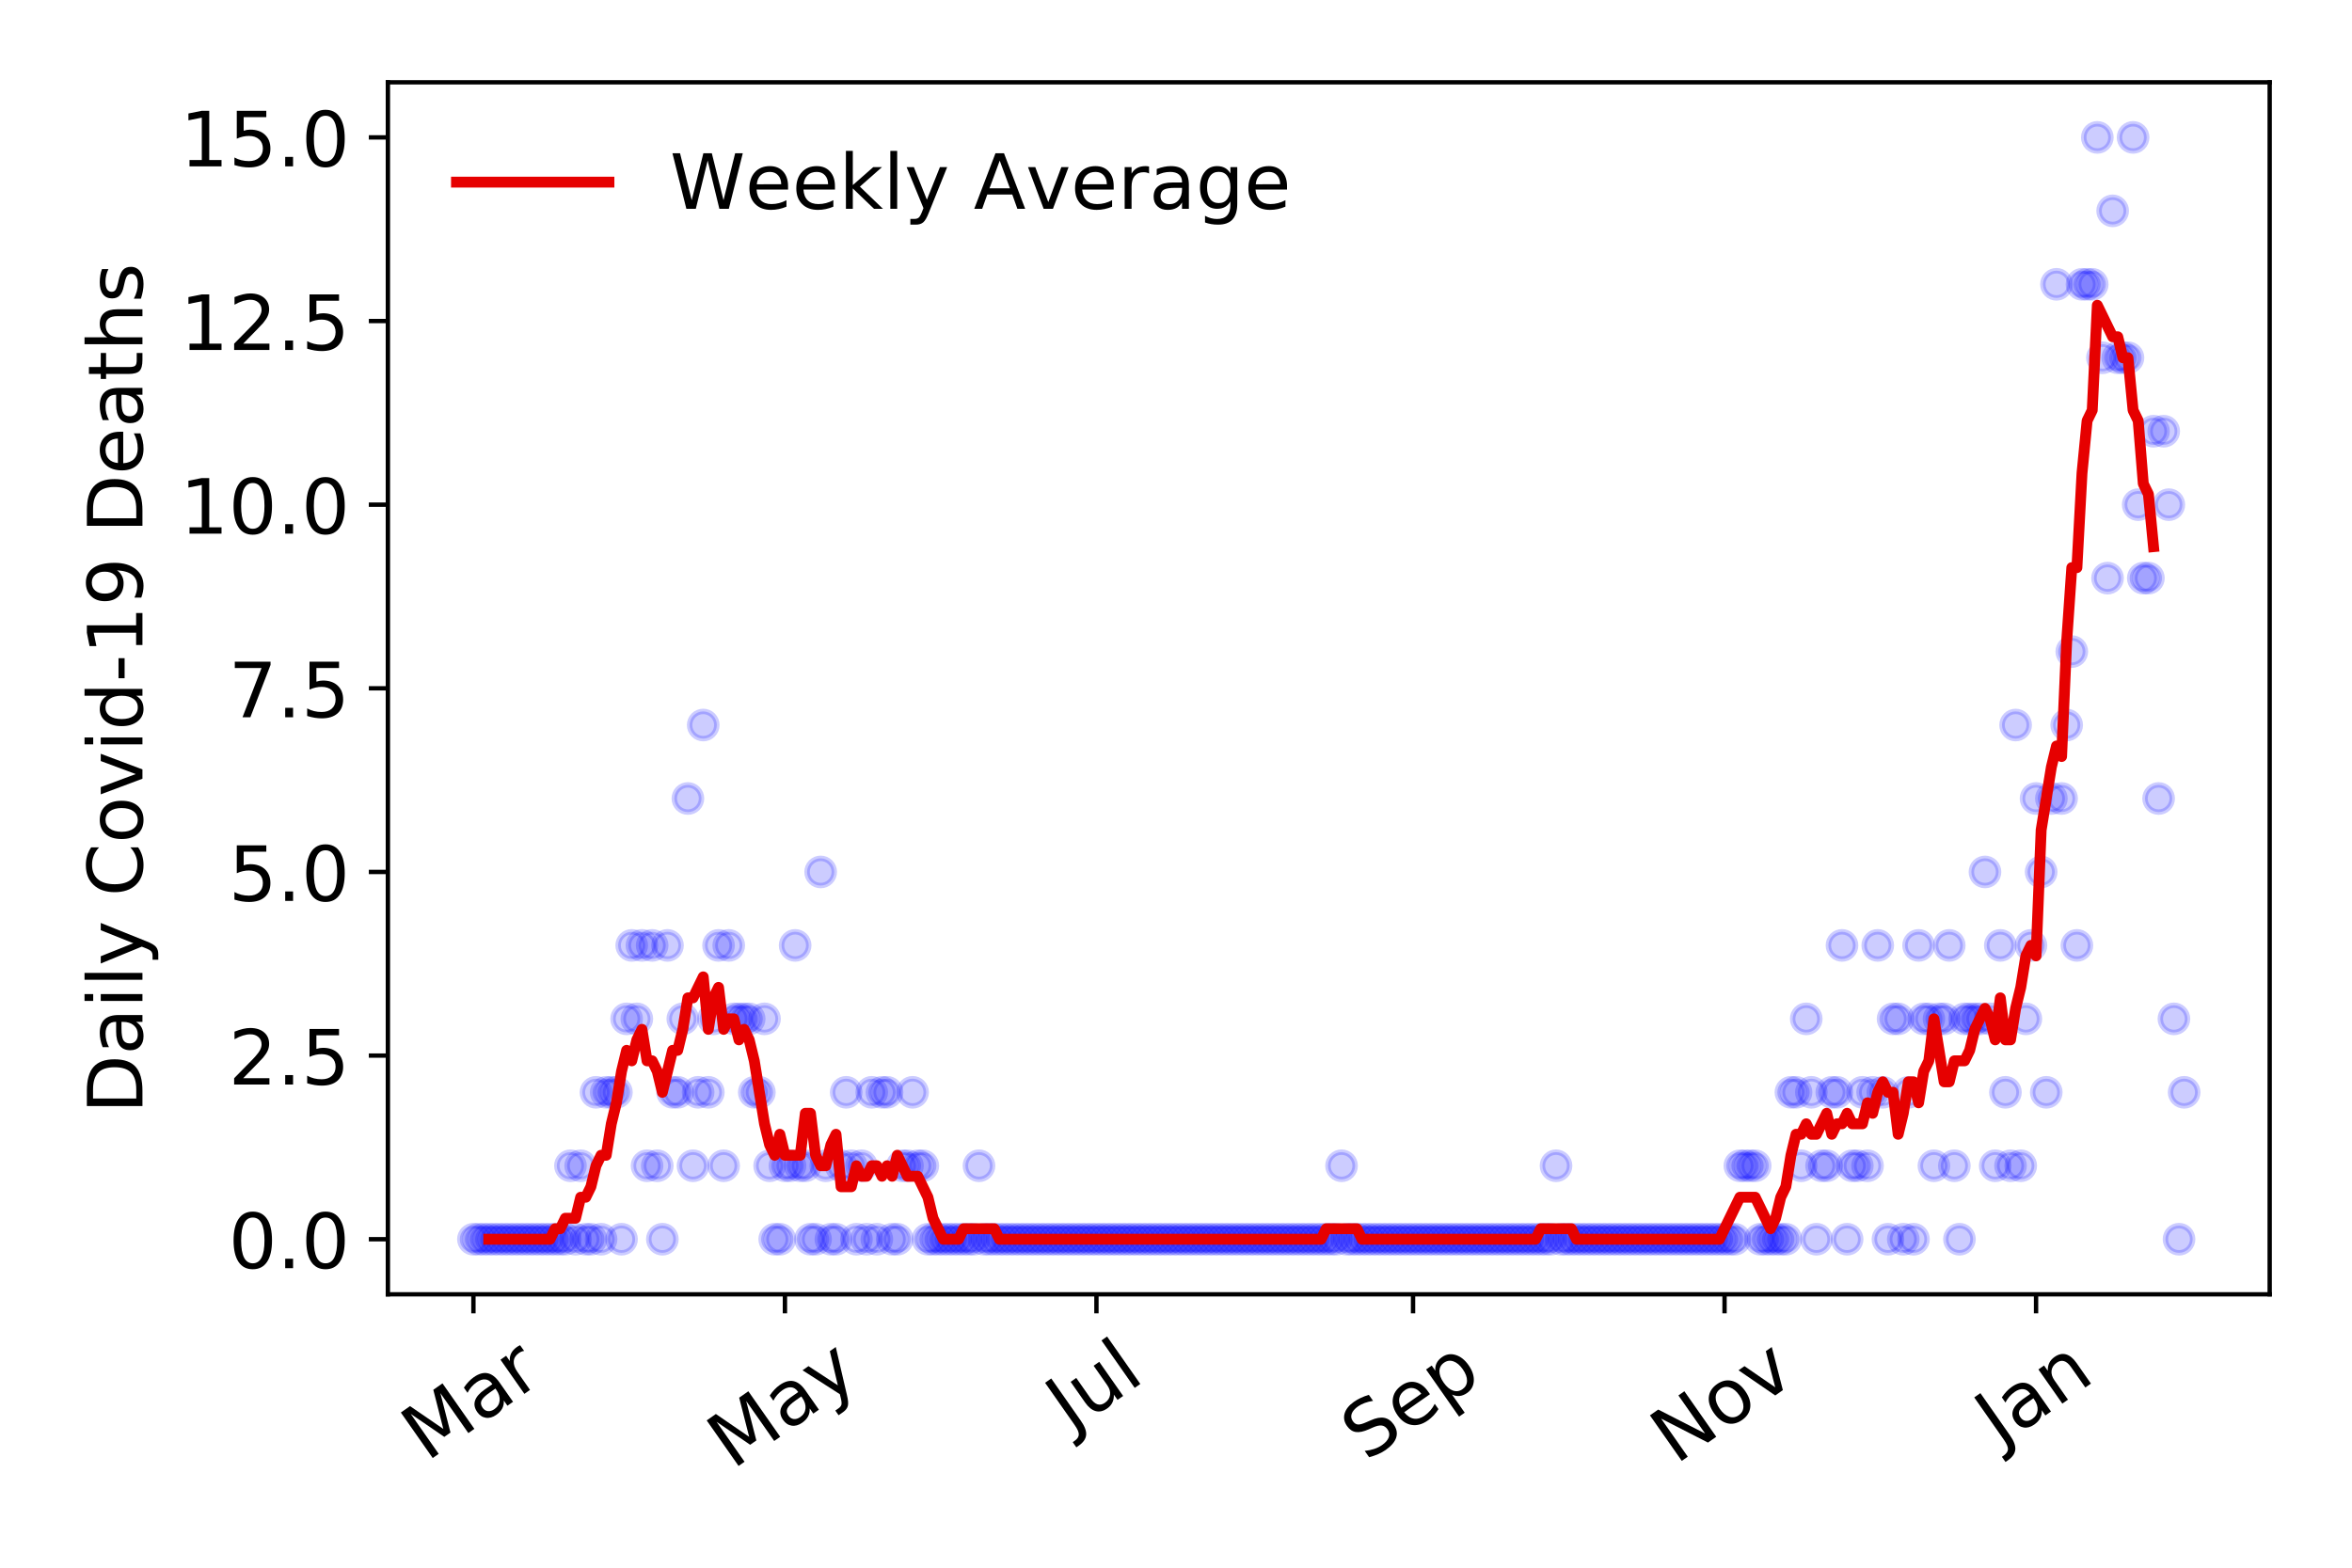 <?xml version="1.0" encoding="utf-8" standalone="no"?>
<!DOCTYPE svg PUBLIC "-//W3C//DTD SVG 1.1//EN"
  "http://www.w3.org/Graphics/SVG/1.1/DTD/svg11.dtd">
<!-- Created with matplotlib (https://matplotlib.org/) -->
<svg height="288pt" version="1.1" viewBox="0 0 432 288" width="432pt" xmlns="http://www.w3.org/2000/svg" xmlns:xlink="http://www.w3.org/1999/xlink">
 <defs>
  <style type="text/css">
*{stroke-linecap:butt;stroke-linejoin:round;}
  </style>
 </defs>
 <g id="figure_1">
  <g id="patch_1">
   <path d="M 0 288 
L 432 288 
L 432 0 
L 0 0 
z
" style="fill:#ffffff;"/>
  </g>
  <g id="axes_1">
   <g id="patch_2">
    <path d="M 71.245 237.778 
L 416.88 237.778 
L 416.88 15.12 
L 71.245 15.12 
z
" style="fill:#ffffff;"/>
   </g>
   <g id="matplotlib.axis_1">
    <g id="xtick_1">
     <g id="line2d_1">
      <defs>
       <path d="M 0 0 
L 0 3.5 
" id="mbbcf58f0fb" style="stroke:#000000;stroke-width:0.8;"/>
      </defs>
      <g>
       <use style="stroke:#000000;stroke-width:0.8;" x="86.956" xlink:href="#mbbcf58f0fb" y="237.778"/>
      </g>
     </g>
     <g id="text_1">
      <!-- Mar -->
      <defs>
       <path d="M 9.812 72.906 
L 24.516 72.906 
L 43.109 23.297 
L 61.812 72.906 
L 76.516 72.906 
L 76.516 0 
L 66.891 0 
L 66.891 64.016 
L 48.094 14.016 
L 38.188 14.016 
L 19.391 64.016 
L 19.391 0 
L 9.812 0 
z
" id="DejaVuSans-77"/>
       <path d="M 34.281 27.484 
Q 23.391 27.484 19.188 25 
Q 14.984 22.516 14.984 16.5 
Q 14.984 11.719 18.141 8.906 
Q 21.297 6.109 26.703 6.109 
Q 34.188 6.109 38.703 11.406 
Q 43.219 16.703 43.219 25.484 
L 43.219 27.484 
z
M 52.203 31.203 
L 52.203 0 
L 43.219 0 
L 43.219 8.297 
Q 40.141 3.328 35.547 0.953 
Q 30.953 -1.422 24.312 -1.422 
Q 15.922 -1.422 10.953 3.297 
Q 6 8.016 6 15.922 
Q 6 25.141 12.172 29.828 
Q 18.359 34.516 30.609 34.516 
L 43.219 34.516 
L 43.219 35.406 
Q 43.219 41.609 39.141 45 
Q 35.062 48.391 27.688 48.391 
Q 23 48.391 18.547 47.266 
Q 14.109 46.141 10.016 43.891 
L 10.016 52.203 
Q 14.938 54.109 19.578 55.047 
Q 24.219 56 28.609 56 
Q 40.484 56 46.344 49.844 
Q 52.203 43.703 52.203 31.203 
z
" id="DejaVuSans-97"/>
       <path d="M 41.109 46.297 
Q 39.594 47.172 37.812 47.578 
Q 36.031 48 33.891 48 
Q 26.266 48 22.188 43.047 
Q 18.109 38.094 18.109 28.812 
L 18.109 0 
L 9.078 0 
L 9.078 54.688 
L 18.109 54.688 
L 18.109 46.188 
Q 20.953 51.172 25.484 53.578 
Q 30.031 56 36.531 56 
Q 37.453 56 38.578 55.875 
Q 39.703 55.766 41.062 55.516 
z
" id="DejaVuSans-114"/>
      </defs>
      <g transform="translate(78.353 268.643)rotate(-35)scale(0.14 -0.14)">
       <use xlink:href="#DejaVuSans-77"/>
       <use x="86.279" xlink:href="#DejaVuSans-97"/>
       <use x="147.559" xlink:href="#DejaVuSans-114"/>
      </g>
     </g>
    </g>
    <g id="xtick_2">
     <g id="line2d_2">
      <g>
       <use style="stroke:#000000;stroke-width:0.8;" x="144.171" xlink:href="#mbbcf58f0fb" y="237.778"/>
      </g>
     </g>
     <g id="text_2">
      <!-- May -->
      <defs>
       <path d="M 32.172 -5.078 
Q 28.375 -14.844 24.75 -17.812 
Q 21.141 -20.797 15.094 -20.797 
L 7.906 -20.797 
L 7.906 -13.281 
L 13.188 -13.281 
Q 16.891 -13.281 18.938 -11.516 
Q 21 -9.766 23.484 -3.219 
L 25.094 0.875 
L 2.984 54.688 
L 12.5 54.688 
L 29.594 11.922 
L 46.688 54.688 
L 56.203 54.688 
z
" id="DejaVuSans-121"/>
      </defs>
      <g transform="translate(134.531 270.094)rotate(-35)scale(0.14 -0.14)">
       <use xlink:href="#DejaVuSans-77"/>
       <use x="86.279" xlink:href="#DejaVuSans-97"/>
       <use x="147.559" xlink:href="#DejaVuSans-121"/>
      </g>
     </g>
    </g>
    <g id="xtick_3">
     <g id="line2d_3">
      <g>
       <use style="stroke:#000000;stroke-width:0.8;" x="201.386" xlink:href="#mbbcf58f0fb" y="237.778"/>
      </g>
     </g>
     <g id="text_3">
      <!-- Jul -->
      <defs>
       <path d="M 9.812 72.906 
L 19.672 72.906 
L 19.672 5.078 
Q 19.672 -8.109 14.672 -14.062 
Q 9.672 -20.016 -1.422 -20.016 
L -5.172 -20.016 
L -5.172 -11.719 
L -2.094 -11.719 
Q 4.438 -11.719 7.125 -8.047 
Q 9.812 -4.391 9.812 5.078 
z
" id="DejaVuSans-74"/>
       <path d="M 8.5 21.578 
L 8.5 54.688 
L 17.484 54.688 
L 17.484 21.922 
Q 17.484 14.156 20.5 10.266 
Q 23.531 6.391 29.594 6.391 
Q 36.859 6.391 41.078 11.031 
Q 45.312 15.672 45.312 23.688 
L 45.312 54.688 
L 54.297 54.688 
L 54.297 0 
L 45.312 0 
L 45.312 8.406 
Q 42.047 3.422 37.719 1 
Q 33.406 -1.422 27.688 -1.422 
Q 18.266 -1.422 13.375 4.438 
Q 8.5 10.297 8.5 21.578 
z
M 31.109 56 
z
" id="DejaVuSans-117"/>
       <path d="M 9.422 75.984 
L 18.406 75.984 
L 18.406 0 
L 9.422 0 
z
" id="DejaVuSans-108"/>
      </defs>
      <g transform="translate(196.683 263.181)rotate(-35)scale(0.14 -0.14)">
       <use xlink:href="#DejaVuSans-74"/>
       <use x="29.492" xlink:href="#DejaVuSans-117"/>
       <use x="92.871" xlink:href="#DejaVuSans-108"/>
      </g>
     </g>
    </g>
    <g id="xtick_4">
     <g id="line2d_4">
      <g>
       <use style="stroke:#000000;stroke-width:0.8;" x="259.539" xlink:href="#mbbcf58f0fb" y="237.778"/>
      </g>
     </g>
     <g id="text_4">
      <!-- Sep -->
      <defs>
       <path d="M 53.516 70.516 
L 53.516 60.891 
Q 47.906 63.578 42.922 64.891 
Q 37.938 66.219 33.297 66.219 
Q 25.25 66.219 20.875 63.094 
Q 16.5 59.969 16.5 54.203 
Q 16.5 49.359 19.406 46.891 
Q 22.312 44.438 30.422 42.922 
L 36.375 41.703 
Q 47.406 39.594 52.656 34.297 
Q 57.906 29 57.906 20.125 
Q 57.906 9.516 50.797 4.047 
Q 43.703 -1.422 29.984 -1.422 
Q 24.812 -1.422 18.969 -0.25 
Q 13.141 0.922 6.891 3.219 
L 6.891 13.375 
Q 12.891 10.016 18.656 8.297 
Q 24.422 6.594 29.984 6.594 
Q 38.422 6.594 43.016 9.906 
Q 47.609 13.234 47.609 19.391 
Q 47.609 24.75 44.312 27.781 
Q 41.016 30.812 33.5 32.328 
L 27.484 33.5 
Q 16.453 35.688 11.516 40.375 
Q 6.594 45.062 6.594 53.422 
Q 6.594 63.094 13.406 68.656 
Q 20.219 74.219 32.172 74.219 
Q 37.312 74.219 42.625 73.281 
Q 47.953 72.359 53.516 70.516 
z
" id="DejaVuSans-83"/>
       <path d="M 56.203 29.594 
L 56.203 25.203 
L 14.891 25.203 
Q 15.484 15.922 20.484 11.062 
Q 25.484 6.203 34.422 6.203 
Q 39.594 6.203 44.453 7.469 
Q 49.312 8.734 54.109 11.281 
L 54.109 2.781 
Q 49.266 0.734 44.188 -0.344 
Q 39.109 -1.422 33.891 -1.422 
Q 20.797 -1.422 13.156 6.188 
Q 5.516 13.812 5.516 26.812 
Q 5.516 40.234 12.766 48.109 
Q 20.016 56 32.328 56 
Q 43.359 56 49.781 48.891 
Q 56.203 41.797 56.203 29.594 
z
M 47.219 32.234 
Q 47.125 39.594 43.094 43.984 
Q 39.062 48.391 32.422 48.391 
Q 24.906 48.391 20.391 44.141 
Q 15.875 39.891 15.188 32.172 
z
" id="DejaVuSans-101"/>
       <path d="M 18.109 8.203 
L 18.109 -20.797 
L 9.078 -20.797 
L 9.078 54.688 
L 18.109 54.688 
L 18.109 46.391 
Q 20.953 51.266 25.266 53.625 
Q 29.594 56 35.594 56 
Q 45.562 56 51.781 48.094 
Q 58.016 40.188 58.016 27.297 
Q 58.016 14.406 51.781 6.484 
Q 45.562 -1.422 35.594 -1.422 
Q 29.594 -1.422 25.266 0.953 
Q 20.953 3.328 18.109 8.203 
z
M 48.688 27.297 
Q 48.688 37.203 44.609 42.844 
Q 40.531 48.484 33.406 48.484 
Q 26.266 48.484 22.188 42.844 
Q 18.109 37.203 18.109 27.297 
Q 18.109 17.391 22.188 11.75 
Q 26.266 6.109 33.406 6.109 
Q 40.531 6.109 44.609 11.75 
Q 48.688 17.391 48.688 27.297 
z
" id="DejaVuSans-112"/>
      </defs>
      <g transform="translate(250.946 268.629)rotate(-35)scale(0.14 -0.14)">
       <use xlink:href="#DejaVuSans-83"/>
       <use x="63.477" xlink:href="#DejaVuSans-101"/>
       <use x="125" xlink:href="#DejaVuSans-112"/>
      </g>
     </g>
    </g>
    <g id="xtick_5">
     <g id="line2d_5">
      <g>
       <use style="stroke:#000000;stroke-width:0.8;" x="316.754" xlink:href="#mbbcf58f0fb" y="237.778"/>
      </g>
     </g>
     <g id="text_5">
      <!-- Nov -->
      <defs>
       <path d="M 9.812 72.906 
L 23.094 72.906 
L 55.422 11.922 
L 55.422 72.906 
L 64.984 72.906 
L 64.984 0 
L 51.703 0 
L 19.391 60.984 
L 19.391 0 
L 9.812 0 
z
" id="DejaVuSans-78"/>
       <path d="M 30.609 48.391 
Q 23.391 48.391 19.188 42.75 
Q 14.984 37.109 14.984 27.297 
Q 14.984 17.484 19.156 11.844 
Q 23.344 6.203 30.609 6.203 
Q 37.797 6.203 41.984 11.859 
Q 46.188 17.531 46.188 27.297 
Q 46.188 37.016 41.984 42.703 
Q 37.797 48.391 30.609 48.391 
z
M 30.609 56 
Q 42.328 56 49.016 48.375 
Q 55.719 40.766 55.719 27.297 
Q 55.719 13.875 49.016 6.219 
Q 42.328 -1.422 30.609 -1.422 
Q 18.844 -1.422 12.172 6.219 
Q 5.516 13.875 5.516 27.297 
Q 5.516 40.766 12.172 48.375 
Q 18.844 56 30.609 56 
z
" id="DejaVuSans-111"/>
       <path d="M 2.984 54.688 
L 12.5 54.688 
L 29.594 8.797 
L 46.688 54.688 
L 56.203 54.688 
L 35.688 0 
L 23.484 0 
z
" id="DejaVuSans-118"/>
      </defs>
      <g transform="translate(307.777 269.166)rotate(-35)scale(0.14 -0.14)">
       <use xlink:href="#DejaVuSans-78"/>
       <use x="74.805" xlink:href="#DejaVuSans-111"/>
       <use x="135.986" xlink:href="#DejaVuSans-118"/>
      </g>
     </g>
    </g>
    <g id="xtick_6">
     <g id="line2d_6">
      <g>
       <use style="stroke:#000000;stroke-width:0.8;" x="373.969" xlink:href="#mbbcf58f0fb" y="237.778"/>
      </g>
     </g>
     <g id="text_6">
      <!-- Jan -->
      <defs>
       <path d="M 54.891 33.016 
L 54.891 0 
L 45.906 0 
L 45.906 32.719 
Q 45.906 40.484 42.875 44.328 
Q 39.844 48.188 33.797 48.188 
Q 26.516 48.188 22.312 43.547 
Q 18.109 38.922 18.109 30.906 
L 18.109 0 
L 9.078 0 
L 9.078 54.688 
L 18.109 54.688 
L 18.109 46.188 
Q 21.344 51.125 25.703 53.562 
Q 30.078 56 35.797 56 
Q 45.219 56 50.047 50.172 
Q 54.891 44.344 54.891 33.016 
z
" id="DejaVuSans-110"/>
      </defs>
      <g transform="translate(367.345 265.871)rotate(-35)scale(0.14 -0.14)">
       <use xlink:href="#DejaVuSans-74"/>
       <use x="29.492" xlink:href="#DejaVuSans-97"/>
       <use x="90.771" xlink:href="#DejaVuSans-110"/>
      </g>
     </g>
    </g>
   </g>
   <g id="matplotlib.axis_2">
    <g id="ytick_1">
     <g id="line2d_7">
      <defs>
       <path d="M 0 0 
L -3.5 0 
" id="me17d0c21d1" style="stroke:#000000;stroke-width:0.8;"/>
      </defs>
      <g>
       <use style="stroke:#000000;stroke-width:0.8;" x="71.245" xlink:href="#me17d0c21d1" y="227.657"/>
      </g>
     </g>
     <g id="text_7">
      <!-- 0.0 -->
      <defs>
       <path d="M 31.781 66.406 
Q 24.172 66.406 20.328 58.906 
Q 16.5 51.422 16.5 36.375 
Q 16.5 21.391 20.328 13.891 
Q 24.172 6.391 31.781 6.391 
Q 39.453 6.391 43.281 13.891 
Q 47.125 21.391 47.125 36.375 
Q 47.125 51.422 43.281 58.906 
Q 39.453 66.406 31.781 66.406 
z
M 31.781 74.219 
Q 44.047 74.219 50.516 64.516 
Q 56.984 54.828 56.984 36.375 
Q 56.984 17.969 50.516 8.266 
Q 44.047 -1.422 31.781 -1.422 
Q 19.531 -1.422 13.062 8.266 
Q 6.594 17.969 6.594 36.375 
Q 6.594 54.828 13.062 64.516 
Q 19.531 74.219 31.781 74.219 
z
" id="DejaVuSans-48"/>
       <path d="M 10.688 12.406 
L 21 12.406 
L 21 0 
L 10.688 0 
z
" id="DejaVuSans-46"/>
      </defs>
      <g transform="translate(41.981 232.976)scale(0.14 -0.14)">
       <use xlink:href="#DejaVuSans-48"/>
       <use x="63.623" xlink:href="#DejaVuSans-46"/>
       <use x="95.41" xlink:href="#DejaVuSans-48"/>
      </g>
     </g>
    </g>
    <g id="ytick_2">
     <g id="line2d_8">
      <g>
       <use style="stroke:#000000;stroke-width:0.8;" x="71.245" xlink:href="#me17d0c21d1" y="193.921"/>
      </g>
     </g>
     <g id="text_8">
      <!-- 2.5 -->
      <defs>
       <path d="M 19.188 8.297 
L 53.609 8.297 
L 53.609 0 
L 7.328 0 
L 7.328 8.297 
Q 12.938 14.109 22.625 23.891 
Q 32.328 33.688 34.812 36.531 
Q 39.547 41.844 41.422 45.531 
Q 43.312 49.219 43.312 52.781 
Q 43.312 58.594 39.234 62.25 
Q 35.156 65.922 28.609 65.922 
Q 23.969 65.922 18.812 64.312 
Q 13.672 62.703 7.812 59.422 
L 7.812 69.391 
Q 13.766 71.781 18.938 73 
Q 24.125 74.219 28.422 74.219 
Q 39.75 74.219 46.484 68.547 
Q 53.219 62.891 53.219 53.422 
Q 53.219 48.922 51.531 44.891 
Q 49.859 40.875 45.406 35.406 
Q 44.188 33.984 37.641 27.219 
Q 31.109 20.453 19.188 8.297 
z
" id="DejaVuSans-50"/>
       <path d="M 10.797 72.906 
L 49.516 72.906 
L 49.516 64.594 
L 19.828 64.594 
L 19.828 46.734 
Q 21.969 47.469 24.109 47.828 
Q 26.266 48.188 28.422 48.188 
Q 40.625 48.188 47.75 41.5 
Q 54.891 34.812 54.891 23.391 
Q 54.891 11.625 47.562 5.094 
Q 40.234 -1.422 26.906 -1.422 
Q 22.312 -1.422 17.547 -0.641 
Q 12.797 0.141 7.719 1.703 
L 7.719 11.625 
Q 12.109 9.234 16.797 8.062 
Q 21.484 6.891 26.703 6.891 
Q 35.156 6.891 40.078 11.328 
Q 45.016 15.766 45.016 23.391 
Q 45.016 31 40.078 35.438 
Q 35.156 39.891 26.703 39.891 
Q 22.75 39.891 18.812 39.016 
Q 14.891 38.141 10.797 36.281 
z
" id="DejaVuSans-53"/>
      </defs>
      <g transform="translate(41.981 199.24)scale(0.14 -0.14)">
       <use xlink:href="#DejaVuSans-50"/>
       <use x="63.623" xlink:href="#DejaVuSans-46"/>
       <use x="95.41" xlink:href="#DejaVuSans-53"/>
      </g>
     </g>
    </g>
    <g id="ytick_3">
     <g id="line2d_9">
      <g>
       <use style="stroke:#000000;stroke-width:0.8;" x="71.245" xlink:href="#me17d0c21d1" y="160.185"/>
      </g>
     </g>
     <g id="text_9">
      <!-- 5.0 -->
      <g transform="translate(41.981 165.504)scale(0.14 -0.14)">
       <use xlink:href="#DejaVuSans-53"/>
       <use x="63.623" xlink:href="#DejaVuSans-46"/>
       <use x="95.41" xlink:href="#DejaVuSans-48"/>
      </g>
     </g>
    </g>
    <g id="ytick_4">
     <g id="line2d_10">
      <g>
       <use style="stroke:#000000;stroke-width:0.8;" x="71.245" xlink:href="#me17d0c21d1" y="126.449"/>
      </g>
     </g>
     <g id="text_10">
      <!-- 7.5 -->
      <defs>
       <path d="M 8.203 72.906 
L 55.078 72.906 
L 55.078 68.703 
L 28.609 0 
L 18.312 0 
L 43.219 64.594 
L 8.203 64.594 
z
" id="DejaVuSans-55"/>
      </defs>
      <g transform="translate(41.981 131.768)scale(0.14 -0.14)">
       <use xlink:href="#DejaVuSans-55"/>
       <use x="63.623" xlink:href="#DejaVuSans-46"/>
       <use x="95.41" xlink:href="#DejaVuSans-53"/>
      </g>
     </g>
    </g>
    <g id="ytick_5">
     <g id="line2d_11">
      <g>
       <use style="stroke:#000000;stroke-width:0.8;" x="71.245" xlink:href="#me17d0c21d1" y="92.713"/>
      </g>
     </g>
     <g id="text_11">
      <!-- 10.0 -->
      <defs>
       <path d="M 12.406 8.297 
L 28.516 8.297 
L 28.516 63.922 
L 10.984 60.406 
L 10.984 69.391 
L 28.422 72.906 
L 38.281 72.906 
L 38.281 8.297 
L 54.391 8.297 
L 54.391 0 
L 12.406 0 
z
" id="DejaVuSans-49"/>
      </defs>
      <g transform="translate(33.073 98.032)scale(0.14 -0.14)">
       <use xlink:href="#DejaVuSans-49"/>
       <use x="63.623" xlink:href="#DejaVuSans-48"/>
       <use x="127.246" xlink:href="#DejaVuSans-46"/>
       <use x="159.033" xlink:href="#DejaVuSans-48"/>
      </g>
     </g>
    </g>
    <g id="ytick_6">
     <g id="line2d_12">
      <g>
       <use style="stroke:#000000;stroke-width:0.8;" x="71.245" xlink:href="#me17d0c21d1" y="58.977"/>
      </g>
     </g>
     <g id="text_12">
      <!-- 12.5 -->
      <g transform="translate(33.073 64.296)scale(0.14 -0.14)">
       <use xlink:href="#DejaVuSans-49"/>
       <use x="63.623" xlink:href="#DejaVuSans-50"/>
       <use x="127.246" xlink:href="#DejaVuSans-46"/>
       <use x="159.033" xlink:href="#DejaVuSans-53"/>
      </g>
     </g>
    </g>
    <g id="ytick_7">
     <g id="line2d_13">
      <g>
       <use style="stroke:#000000;stroke-width:0.8;" x="71.245" xlink:href="#me17d0c21d1" y="25.241"/>
      </g>
     </g>
     <g id="text_13">
      <!-- 15.0 -->
      <g transform="translate(33.073 30.56)scale(0.14 -0.14)">
       <use xlink:href="#DejaVuSans-49"/>
       <use x="63.623" xlink:href="#DejaVuSans-53"/>
       <use x="127.246" xlink:href="#DejaVuSans-46"/>
       <use x="159.033" xlink:href="#DejaVuSans-48"/>
      </g>
     </g>
    </g>
    <g id="text_14">
     <!-- Daily Covid-19 Deaths -->
     <defs>
      <path d="M 19.672 64.797 
L 19.672 8.109 
L 31.594 8.109 
Q 46.688 8.109 53.688 14.938 
Q 60.688 21.781 60.688 36.531 
Q 60.688 51.172 53.688 57.984 
Q 46.688 64.797 31.594 64.797 
z
M 9.812 72.906 
L 30.078 72.906 
Q 51.266 72.906 61.172 64.094 
Q 71.094 55.281 71.094 36.531 
Q 71.094 17.672 61.125 8.828 
Q 51.172 0 30.078 0 
L 9.812 0 
z
" id="DejaVuSans-68"/>
      <path d="M 9.422 54.688 
L 18.406 54.688 
L 18.406 0 
L 9.422 0 
z
M 9.422 75.984 
L 18.406 75.984 
L 18.406 64.594 
L 9.422 64.594 
z
" id="DejaVuSans-105"/>
      <path id="DejaVuSans-32"/>
      <path d="M 64.406 67.281 
L 64.406 56.891 
Q 59.422 61.531 53.781 63.812 
Q 48.141 66.109 41.797 66.109 
Q 29.297 66.109 22.656 58.469 
Q 16.016 50.828 16.016 36.375 
Q 16.016 21.969 22.656 14.328 
Q 29.297 6.688 41.797 6.688 
Q 48.141 6.688 53.781 8.984 
Q 59.422 11.281 64.406 15.922 
L 64.406 5.609 
Q 59.234 2.094 53.438 0.328 
Q 47.656 -1.422 41.219 -1.422 
Q 24.656 -1.422 15.125 8.703 
Q 5.609 18.844 5.609 36.375 
Q 5.609 53.953 15.125 64.078 
Q 24.656 74.219 41.219 74.219 
Q 47.75 74.219 53.531 72.484 
Q 59.328 70.75 64.406 67.281 
z
" id="DejaVuSans-67"/>
      <path d="M 45.406 46.391 
L 45.406 75.984 
L 54.391 75.984 
L 54.391 0 
L 45.406 0 
L 45.406 8.203 
Q 42.578 3.328 38.25 0.953 
Q 33.938 -1.422 27.875 -1.422 
Q 17.969 -1.422 11.734 6.484 
Q 5.516 14.406 5.516 27.297 
Q 5.516 40.188 11.734 48.094 
Q 17.969 56 27.875 56 
Q 33.938 56 38.25 53.625 
Q 42.578 51.266 45.406 46.391 
z
M 14.797 27.297 
Q 14.797 17.391 18.875 11.75 
Q 22.953 6.109 30.078 6.109 
Q 37.203 6.109 41.297 11.75 
Q 45.406 17.391 45.406 27.297 
Q 45.406 37.203 41.297 42.844 
Q 37.203 48.484 30.078 48.484 
Q 22.953 48.484 18.875 42.844 
Q 14.797 37.203 14.797 27.297 
z
" id="DejaVuSans-100"/>
      <path d="M 4.891 31.391 
L 31.203 31.391 
L 31.203 23.391 
L 4.891 23.391 
z
" id="DejaVuSans-45"/>
      <path d="M 10.984 1.516 
L 10.984 10.5 
Q 14.703 8.734 18.5 7.812 
Q 22.312 6.891 25.984 6.891 
Q 35.75 6.891 40.891 13.453 
Q 46.047 20.016 46.781 33.406 
Q 43.953 29.203 39.594 26.953 
Q 35.25 24.703 29.984 24.703 
Q 19.047 24.703 12.672 31.312 
Q 6.297 37.938 6.297 49.422 
Q 6.297 60.641 12.938 67.422 
Q 19.578 74.219 30.609 74.219 
Q 43.266 74.219 49.922 64.516 
Q 56.594 54.828 56.594 36.375 
Q 56.594 19.141 48.406 8.859 
Q 40.234 -1.422 26.422 -1.422 
Q 22.703 -1.422 18.891 -0.688 
Q 15.094 0.047 10.984 1.516 
z
M 30.609 32.422 
Q 37.25 32.422 41.125 36.953 
Q 45.016 41.5 45.016 49.422 
Q 45.016 57.281 41.125 61.844 
Q 37.25 66.406 30.609 66.406 
Q 23.969 66.406 20.094 61.844 
Q 16.219 57.281 16.219 49.422 
Q 16.219 41.5 20.094 36.953 
Q 23.969 32.422 30.609 32.422 
z
" id="DejaVuSans-57"/>
      <path d="M 18.312 70.219 
L 18.312 54.688 
L 36.812 54.688 
L 36.812 47.703 
L 18.312 47.703 
L 18.312 18.016 
Q 18.312 11.328 20.141 9.422 
Q 21.969 7.516 27.594 7.516 
L 36.812 7.516 
L 36.812 0 
L 27.594 0 
Q 17.188 0 13.234 3.875 
Q 9.281 7.766 9.281 18.016 
L 9.281 47.703 
L 2.688 47.703 
L 2.688 54.688 
L 9.281 54.688 
L 9.281 70.219 
z
" id="DejaVuSans-116"/>
      <path d="M 54.891 33.016 
L 54.891 0 
L 45.906 0 
L 45.906 32.719 
Q 45.906 40.484 42.875 44.328 
Q 39.844 48.188 33.797 48.188 
Q 26.516 48.188 22.312 43.547 
Q 18.109 38.922 18.109 30.906 
L 18.109 0 
L 9.078 0 
L 9.078 75.984 
L 18.109 75.984 
L 18.109 46.188 
Q 21.344 51.125 25.703 53.562 
Q 30.078 56 35.797 56 
Q 45.219 56 50.047 50.172 
Q 54.891 44.344 54.891 33.016 
z
" id="DejaVuSans-104"/>
      <path d="M 44.281 53.078 
L 44.281 44.578 
Q 40.484 46.531 36.375 47.5 
Q 32.281 48.484 27.875 48.484 
Q 21.188 48.484 17.844 46.438 
Q 14.5 44.391 14.5 40.281 
Q 14.5 37.156 16.891 35.375 
Q 19.281 33.594 26.516 31.984 
L 29.594 31.297 
Q 39.156 29.25 43.188 25.516 
Q 47.219 21.781 47.219 15.094 
Q 47.219 7.469 41.188 3.016 
Q 35.156 -1.422 24.609 -1.422 
Q 20.219 -1.422 15.453 -0.562 
Q 10.688 0.297 5.422 2 
L 5.422 11.281 
Q 10.406 8.688 15.234 7.391 
Q 20.062 6.109 24.812 6.109 
Q 31.156 6.109 34.562 8.281 
Q 37.984 10.453 37.984 14.406 
Q 37.984 18.062 35.516 20.016 
Q 33.062 21.969 24.703 23.781 
L 21.578 24.516 
Q 13.234 26.266 9.516 29.906 
Q 5.812 33.547 5.812 39.891 
Q 5.812 47.609 11.281 51.797 
Q 16.75 56 26.812 56 
Q 31.781 56 36.172 55.266 
Q 40.578 54.547 44.281 53.078 
z
" id="DejaVuSans-115"/>
     </defs>
     <g transform="translate(26.162 204.56)rotate(-90)scale(0.14 -0.14)">
      <use xlink:href="#DejaVuSans-68"/>
      <use x="77.002" xlink:href="#DejaVuSans-97"/>
      <use x="138.281" xlink:href="#DejaVuSans-105"/>
      <use x="166.064" xlink:href="#DejaVuSans-108"/>
      <use x="193.848" xlink:href="#DejaVuSans-121"/>
      <use x="253.027" xlink:href="#DejaVuSans-32"/>
      <use x="284.814" xlink:href="#DejaVuSans-67"/>
      <use x="354.639" xlink:href="#DejaVuSans-111"/>
      <use x="415.82" xlink:href="#DejaVuSans-118"/>
      <use x="475" xlink:href="#DejaVuSans-105"/>
      <use x="502.783" xlink:href="#DejaVuSans-100"/>
      <use x="566.26" xlink:href="#DejaVuSans-45"/>
      <use x="602.344" xlink:href="#DejaVuSans-49"/>
      <use x="665.967" xlink:href="#DejaVuSans-57"/>
      <use x="729.59" xlink:href="#DejaVuSans-32"/>
      <use x="761.377" xlink:href="#DejaVuSans-68"/>
      <use x="838.379" xlink:href="#DejaVuSans-101"/>
      <use x="899.902" xlink:href="#DejaVuSans-97"/>
      <use x="961.182" xlink:href="#DejaVuSans-116"/>
      <use x="1000.391" xlink:href="#DejaVuSans-104"/>
      <use x="1063.77" xlink:href="#DejaVuSans-115"/>
     </g>
    </g>
   </g>
   <g id="line2d_14">
    <defs>
     <path d="M 0 2.5 
C 0.663 2.5 1.299 2.237 1.768 1.768 
C 2.237 1.299 2.5 0.663 2.5 0 
C 2.5 -0.663 2.237 -1.299 1.768 -1.768 
C 1.299 -2.237 0.663 -2.5 0 -2.5 
C -0.663 -2.5 -1.299 -2.237 -1.768 -1.768 
C -2.237 -1.299 -2.5 -0.663 -2.5 0 
C -2.5 0.663 -2.237 1.299 -1.768 1.768 
C -1.299 2.237 -0.663 2.5 0 2.5 
z
" id="mbec852eba6" style="stroke:#0000ff;stroke-opacity:0.2;"/>
    </defs>
    <g clip-path="url(#pf06ab85e0b)">
     <use style="fill:#0000ff;fill-opacity:0.2;stroke:#0000ff;stroke-opacity:0.2;" x="86.956" xlink:href="#mbec852eba6" y="227.657"/>
     <use style="fill:#0000ff;fill-opacity:0.2;stroke:#0000ff;stroke-opacity:0.2;" x="87.894" xlink:href="#mbec852eba6" y="227.657"/>
     <use style="fill:#0000ff;fill-opacity:0.2;stroke:#0000ff;stroke-opacity:0.2;" x="88.832" xlink:href="#mbec852eba6" y="227.657"/>
     <use style="fill:#0000ff;fill-opacity:0.2;stroke:#0000ff;stroke-opacity:0.2;" x="89.77" xlink:href="#mbec852eba6" y="227.657"/>
     <use style="fill:#0000ff;fill-opacity:0.2;stroke:#0000ff;stroke-opacity:0.2;" x="90.707" xlink:href="#mbec852eba6" y="227.657"/>
     <use style="fill:#0000ff;fill-opacity:0.2;stroke:#0000ff;stroke-opacity:0.2;" x="91.645" xlink:href="#mbec852eba6" y="227.657"/>
     <use style="fill:#0000ff;fill-opacity:0.2;stroke:#0000ff;stroke-opacity:0.2;" x="92.583" xlink:href="#mbec852eba6" y="227.657"/>
     <use style="fill:#0000ff;fill-opacity:0.2;stroke:#0000ff;stroke-opacity:0.2;" x="93.521" xlink:href="#mbec852eba6" y="227.657"/>
     <use style="fill:#0000ff;fill-opacity:0.2;stroke:#0000ff;stroke-opacity:0.2;" x="94.459" xlink:href="#mbec852eba6" y="227.657"/>
     <use style="fill:#0000ff;fill-opacity:0.2;stroke:#0000ff;stroke-opacity:0.2;" x="95.397" xlink:href="#mbec852eba6" y="227.657"/>
     <use style="fill:#0000ff;fill-opacity:0.2;stroke:#0000ff;stroke-opacity:0.2;" x="96.335" xlink:href="#mbec852eba6" y="227.657"/>
     <use style="fill:#0000ff;fill-opacity:0.2;stroke:#0000ff;stroke-opacity:0.2;" x="97.273" xlink:href="#mbec852eba6" y="227.657"/>
     <use style="fill:#0000ff;fill-opacity:0.2;stroke:#0000ff;stroke-opacity:0.2;" x="98.211" xlink:href="#mbec852eba6" y="227.657"/>
     <use style="fill:#0000ff;fill-opacity:0.2;stroke:#0000ff;stroke-opacity:0.2;" x="99.149" xlink:href="#mbec852eba6" y="227.657"/>
     <use style="fill:#0000ff;fill-opacity:0.2;stroke:#0000ff;stroke-opacity:0.2;" x="100.087" xlink:href="#mbec852eba6" y="227.657"/>
     <use style="fill:#0000ff;fill-opacity:0.2;stroke:#0000ff;stroke-opacity:0.2;" x="101.025" xlink:href="#mbec852eba6" y="227.657"/>
     <use style="fill:#0000ff;fill-opacity:0.2;stroke:#0000ff;stroke-opacity:0.2;" x="101.963" xlink:href="#mbec852eba6" y="227.657"/>
     <use style="fill:#0000ff;fill-opacity:0.2;stroke:#0000ff;stroke-opacity:0.2;" x="102.901" xlink:href="#mbec852eba6" y="227.657"/>
     <use style="fill:#0000ff;fill-opacity:0.2;stroke:#0000ff;stroke-opacity:0.2;" x="103.839" xlink:href="#mbec852eba6" y="227.657"/>
     <use style="fill:#0000ff;fill-opacity:0.2;stroke:#0000ff;stroke-opacity:0.2;" x="104.777" xlink:href="#mbec852eba6" y="214.163"/>
     <use style="fill:#0000ff;fill-opacity:0.2;stroke:#0000ff;stroke-opacity:0.2;" x="105.715" xlink:href="#mbec852eba6" y="227.657"/>
     <use style="fill:#0000ff;fill-opacity:0.2;stroke:#0000ff;stroke-opacity:0.2;" x="106.653" xlink:href="#mbec852eba6" y="214.163"/>
     <use style="fill:#0000ff;fill-opacity:0.2;stroke:#0000ff;stroke-opacity:0.2;" x="107.591" xlink:href="#mbec852eba6" y="227.657"/>
     <use style="fill:#0000ff;fill-opacity:0.2;stroke:#0000ff;stroke-opacity:0.2;" x="108.529" xlink:href="#mbec852eba6" y="227.657"/>
     <use style="fill:#0000ff;fill-opacity:0.2;stroke:#0000ff;stroke-opacity:0.2;" x="109.467" xlink:href="#mbec852eba6" y="200.668"/>
     <use style="fill:#0000ff;fill-opacity:0.2;stroke:#0000ff;stroke-opacity:0.2;" x="110.404" xlink:href="#mbec852eba6" y="227.657"/>
     <use style="fill:#0000ff;fill-opacity:0.2;stroke:#0000ff;stroke-opacity:0.2;" x="111.342" xlink:href="#mbec852eba6" y="200.668"/>
     <use style="fill:#0000ff;fill-opacity:0.2;stroke:#0000ff;stroke-opacity:0.2;" x="112.28" xlink:href="#mbec852eba6" y="200.668"/>
     <use style="fill:#0000ff;fill-opacity:0.2;stroke:#0000ff;stroke-opacity:0.2;" x="113.218" xlink:href="#mbec852eba6" y="200.668"/>
     <use style="fill:#0000ff;fill-opacity:0.2;stroke:#0000ff;stroke-opacity:0.2;" x="114.156" xlink:href="#mbec852eba6" y="227.657"/>
     <use style="fill:#0000ff;fill-opacity:0.2;stroke:#0000ff;stroke-opacity:0.2;" x="115.094" xlink:href="#mbec852eba6" y="187.174"/>
     <use style="fill:#0000ff;fill-opacity:0.2;stroke:#0000ff;stroke-opacity:0.2;" x="116.032" xlink:href="#mbec852eba6" y="173.68"/>
     <use style="fill:#0000ff;fill-opacity:0.2;stroke:#0000ff;stroke-opacity:0.2;" x="116.97" xlink:href="#mbec852eba6" y="187.174"/>
     <use style="fill:#0000ff;fill-opacity:0.2;stroke:#0000ff;stroke-opacity:0.2;" x="117.908" xlink:href="#mbec852eba6" y="173.68"/>
     <use style="fill:#0000ff;fill-opacity:0.2;stroke:#0000ff;stroke-opacity:0.2;" x="118.846" xlink:href="#mbec852eba6" y="214.163"/>
     <use style="fill:#0000ff;fill-opacity:0.2;stroke:#0000ff;stroke-opacity:0.2;" x="119.784" xlink:href="#mbec852eba6" y="173.68"/>
     <use style="fill:#0000ff;fill-opacity:0.2;stroke:#0000ff;stroke-opacity:0.2;" x="120.722" xlink:href="#mbec852eba6" y="214.163"/>
     <use style="fill:#0000ff;fill-opacity:0.2;stroke:#0000ff;stroke-opacity:0.2;" x="121.66" xlink:href="#mbec852eba6" y="227.657"/>
     <use style="fill:#0000ff;fill-opacity:0.2;stroke:#0000ff;stroke-opacity:0.2;" x="122.598" xlink:href="#mbec852eba6" y="173.68"/>
     <use style="fill:#0000ff;fill-opacity:0.2;stroke:#0000ff;stroke-opacity:0.2;" x="123.536" xlink:href="#mbec852eba6" y="200.668"/>
     <use style="fill:#0000ff;fill-opacity:0.2;stroke:#0000ff;stroke-opacity:0.2;" x="124.474" xlink:href="#mbec852eba6" y="200.668"/>
     <use style="fill:#0000ff;fill-opacity:0.2;stroke:#0000ff;stroke-opacity:0.2;" x="125.412" xlink:href="#mbec852eba6" y="187.174"/>
     <use style="fill:#0000ff;fill-opacity:0.2;stroke:#0000ff;stroke-opacity:0.2;" x="126.35" xlink:href="#mbec852eba6" y="146.691"/>
     <use style="fill:#0000ff;fill-opacity:0.2;stroke:#0000ff;stroke-opacity:0.2;" x="127.288" xlink:href="#mbec852eba6" y="214.163"/>
     <use style="fill:#0000ff;fill-opacity:0.2;stroke:#0000ff;stroke-opacity:0.2;" x="128.226" xlink:href="#mbec852eba6" y="200.668"/>
     <use style="fill:#0000ff;fill-opacity:0.2;stroke:#0000ff;stroke-opacity:0.2;" x="129.163" xlink:href="#mbec852eba6" y="133.196"/>
     <use style="fill:#0000ff;fill-opacity:0.2;stroke:#0000ff;stroke-opacity:0.2;" x="130.101" xlink:href="#mbec852eba6" y="200.668"/>
     <use style="fill:#0000ff;fill-opacity:0.2;stroke:#0000ff;stroke-opacity:0.2;" x="131.039" xlink:href="#mbec852eba6" y="187.174"/>
     <use style="fill:#0000ff;fill-opacity:0.2;stroke:#0000ff;stroke-opacity:0.2;" x="131.977" xlink:href="#mbec852eba6" y="173.68"/>
     <use style="fill:#0000ff;fill-opacity:0.2;stroke:#0000ff;stroke-opacity:0.2;" x="132.915" xlink:href="#mbec852eba6" y="214.163"/>
     <use style="fill:#0000ff;fill-opacity:0.2;stroke:#0000ff;stroke-opacity:0.2;" x="133.853" xlink:href="#mbec852eba6" y="173.68"/>
     <use style="fill:#0000ff;fill-opacity:0.2;stroke:#0000ff;stroke-opacity:0.2;" x="134.791" xlink:href="#mbec852eba6" y="187.174"/>
     <use style="fill:#0000ff;fill-opacity:0.2;stroke:#0000ff;stroke-opacity:0.2;" x="135.729" xlink:href="#mbec852eba6" y="187.174"/>
     <use style="fill:#0000ff;fill-opacity:0.2;stroke:#0000ff;stroke-opacity:0.2;" x="136.667" xlink:href="#mbec852eba6" y="187.174"/>
     <use style="fill:#0000ff;fill-opacity:0.2;stroke:#0000ff;stroke-opacity:0.2;" x="137.605" xlink:href="#mbec852eba6" y="187.174"/>
     <use style="fill:#0000ff;fill-opacity:0.2;stroke:#0000ff;stroke-opacity:0.2;" x="138.543" xlink:href="#mbec852eba6" y="200.668"/>
     <use style="fill:#0000ff;fill-opacity:0.2;stroke:#0000ff;stroke-opacity:0.2;" x="139.481" xlink:href="#mbec852eba6" y="200.668"/>
     <use style="fill:#0000ff;fill-opacity:0.2;stroke:#0000ff;stroke-opacity:0.2;" x="140.419" xlink:href="#mbec852eba6" y="187.174"/>
     <use style="fill:#0000ff;fill-opacity:0.2;stroke:#0000ff;stroke-opacity:0.2;" x="141.357" xlink:href="#mbec852eba6" y="214.163"/>
     <use style="fill:#0000ff;fill-opacity:0.2;stroke:#0000ff;stroke-opacity:0.2;" x="142.295" xlink:href="#mbec852eba6" y="227.657"/>
     <use style="fill:#0000ff;fill-opacity:0.2;stroke:#0000ff;stroke-opacity:0.2;" x="143.233" xlink:href="#mbec852eba6" y="227.657"/>
     <use style="fill:#0000ff;fill-opacity:0.2;stroke:#0000ff;stroke-opacity:0.2;" x="144.171" xlink:href="#mbec852eba6" y="214.163"/>
     <use style="fill:#0000ff;fill-opacity:0.2;stroke:#0000ff;stroke-opacity:0.2;" x="145.109" xlink:href="#mbec852eba6" y="214.163"/>
     <use style="fill:#0000ff;fill-opacity:0.2;stroke:#0000ff;stroke-opacity:0.2;" x="146.047" xlink:href="#mbec852eba6" y="173.68"/>
     <use style="fill:#0000ff;fill-opacity:0.2;stroke:#0000ff;stroke-opacity:0.2;" x="146.985" xlink:href="#mbec852eba6" y="214.163"/>
     <use style="fill:#0000ff;fill-opacity:0.2;stroke:#0000ff;stroke-opacity:0.2;" x="147.923" xlink:href="#mbec852eba6" y="214.163"/>
     <use style="fill:#0000ff;fill-opacity:0.2;stroke:#0000ff;stroke-opacity:0.2;" x="148.86" xlink:href="#mbec852eba6" y="227.657"/>
     <use style="fill:#0000ff;fill-opacity:0.2;stroke:#0000ff;stroke-opacity:0.2;" x="149.798" xlink:href="#mbec852eba6" y="227.657"/>
     <use style="fill:#0000ff;fill-opacity:0.2;stroke:#0000ff;stroke-opacity:0.2;" x="150.736" xlink:href="#mbec852eba6" y="160.185"/>
     <use style="fill:#0000ff;fill-opacity:0.2;stroke:#0000ff;stroke-opacity:0.2;" x="151.674" xlink:href="#mbec852eba6" y="214.163"/>
     <use style="fill:#0000ff;fill-opacity:0.2;stroke:#0000ff;stroke-opacity:0.2;" x="152.612" xlink:href="#mbec852eba6" y="227.657"/>
     <use style="fill:#0000ff;fill-opacity:0.2;stroke:#0000ff;stroke-opacity:0.2;" x="153.55" xlink:href="#mbec852eba6" y="227.657"/>
     <use style="fill:#0000ff;fill-opacity:0.2;stroke:#0000ff;stroke-opacity:0.2;" x="154.488" xlink:href="#mbec852eba6" y="214.163"/>
     <use style="fill:#0000ff;fill-opacity:0.2;stroke:#0000ff;stroke-opacity:0.2;" x="155.426" xlink:href="#mbec852eba6" y="200.668"/>
     <use style="fill:#0000ff;fill-opacity:0.2;stroke:#0000ff;stroke-opacity:0.2;" x="156.364" xlink:href="#mbec852eba6" y="214.163"/>
     <use style="fill:#0000ff;fill-opacity:0.2;stroke:#0000ff;stroke-opacity:0.2;" x="157.302" xlink:href="#mbec852eba6" y="227.657"/>
     <use style="fill:#0000ff;fill-opacity:0.2;stroke:#0000ff;stroke-opacity:0.2;" x="158.24" xlink:href="#mbec852eba6" y="214.163"/>
     <use style="fill:#0000ff;fill-opacity:0.2;stroke:#0000ff;stroke-opacity:0.2;" x="159.178" xlink:href="#mbec852eba6" y="227.657"/>
     <use style="fill:#0000ff;fill-opacity:0.2;stroke:#0000ff;stroke-opacity:0.2;" x="160.116" xlink:href="#mbec852eba6" y="200.668"/>
     <use style="fill:#0000ff;fill-opacity:0.2;stroke:#0000ff;stroke-opacity:0.2;" x="161.054" xlink:href="#mbec852eba6" y="227.657"/>
     <use style="fill:#0000ff;fill-opacity:0.2;stroke:#0000ff;stroke-opacity:0.2;" x="161.992" xlink:href="#mbec852eba6" y="200.668"/>
     <use style="fill:#0000ff;fill-opacity:0.2;stroke:#0000ff;stroke-opacity:0.2;" x="162.93" xlink:href="#mbec852eba6" y="200.668"/>
     <use style="fill:#0000ff;fill-opacity:0.2;stroke:#0000ff;stroke-opacity:0.2;" x="163.868" xlink:href="#mbec852eba6" y="227.657"/>
     <use style="fill:#0000ff;fill-opacity:0.2;stroke:#0000ff;stroke-opacity:0.2;" x="164.806" xlink:href="#mbec852eba6" y="227.657"/>
     <use style="fill:#0000ff;fill-opacity:0.2;stroke:#0000ff;stroke-opacity:0.2;" x="165.744" xlink:href="#mbec852eba6" y="214.163"/>
     <use style="fill:#0000ff;fill-opacity:0.2;stroke:#0000ff;stroke-opacity:0.2;" x="166.682" xlink:href="#mbec852eba6" y="214.163"/>
     <use style="fill:#0000ff;fill-opacity:0.2;stroke:#0000ff;stroke-opacity:0.2;" x="167.619" xlink:href="#mbec852eba6" y="200.668"/>
     <use style="fill:#0000ff;fill-opacity:0.2;stroke:#0000ff;stroke-opacity:0.2;" x="168.557" xlink:href="#mbec852eba6" y="214.163"/>
     <use style="fill:#0000ff;fill-opacity:0.2;stroke:#0000ff;stroke-opacity:0.2;" x="169.495" xlink:href="#mbec852eba6" y="214.163"/>
     <use style="fill:#0000ff;fill-opacity:0.2;stroke:#0000ff;stroke-opacity:0.2;" x="170.433" xlink:href="#mbec852eba6" y="227.657"/>
     <use style="fill:#0000ff;fill-opacity:0.2;stroke:#0000ff;stroke-opacity:0.2;" x="171.371" xlink:href="#mbec852eba6" y="227.657"/>
     <use style="fill:#0000ff;fill-opacity:0.2;stroke:#0000ff;stroke-opacity:0.2;" x="172.309" xlink:href="#mbec852eba6" y="227.657"/>
     <use style="fill:#0000ff;fill-opacity:0.2;stroke:#0000ff;stroke-opacity:0.2;" x="173.247" xlink:href="#mbec852eba6" y="227.657"/>
     <use style="fill:#0000ff;fill-opacity:0.2;stroke:#0000ff;stroke-opacity:0.2;" x="174.185" xlink:href="#mbec852eba6" y="227.657"/>
     <use style="fill:#0000ff;fill-opacity:0.2;stroke:#0000ff;stroke-opacity:0.2;" x="175.123" xlink:href="#mbec852eba6" y="227.657"/>
     <use style="fill:#0000ff;fill-opacity:0.2;stroke:#0000ff;stroke-opacity:0.2;" x="176.061" xlink:href="#mbec852eba6" y="227.657"/>
     <use style="fill:#0000ff;fill-opacity:0.2;stroke:#0000ff;stroke-opacity:0.2;" x="176.999" xlink:href="#mbec852eba6" y="227.657"/>
     <use style="fill:#0000ff;fill-opacity:0.2;stroke:#0000ff;stroke-opacity:0.2;" x="177.937" xlink:href="#mbec852eba6" y="227.657"/>
     <use style="fill:#0000ff;fill-opacity:0.2;stroke:#0000ff;stroke-opacity:0.2;" x="178.875" xlink:href="#mbec852eba6" y="227.657"/>
     <use style="fill:#0000ff;fill-opacity:0.2;stroke:#0000ff;stroke-opacity:0.2;" x="179.813" xlink:href="#mbec852eba6" y="214.163"/>
     <use style="fill:#0000ff;fill-opacity:0.2;stroke:#0000ff;stroke-opacity:0.2;" x="180.751" xlink:href="#mbec852eba6" y="227.657"/>
     <use style="fill:#0000ff;fill-opacity:0.2;stroke:#0000ff;stroke-opacity:0.2;" x="181.689" xlink:href="#mbec852eba6" y="227.657"/>
     <use style="fill:#0000ff;fill-opacity:0.2;stroke:#0000ff;stroke-opacity:0.2;" x="182.627" xlink:href="#mbec852eba6" y="227.657"/>
     <use style="fill:#0000ff;fill-opacity:0.2;stroke:#0000ff;stroke-opacity:0.2;" x="183.565" xlink:href="#mbec852eba6" y="227.657"/>
     <use style="fill:#0000ff;fill-opacity:0.2;stroke:#0000ff;stroke-opacity:0.2;" x="184.503" xlink:href="#mbec852eba6" y="227.657"/>
     <use style="fill:#0000ff;fill-opacity:0.2;stroke:#0000ff;stroke-opacity:0.2;" x="185.441" xlink:href="#mbec852eba6" y="227.657"/>
     <use style="fill:#0000ff;fill-opacity:0.2;stroke:#0000ff;stroke-opacity:0.2;" x="186.379" xlink:href="#mbec852eba6" y="227.657"/>
     <use style="fill:#0000ff;fill-opacity:0.2;stroke:#0000ff;stroke-opacity:0.2;" x="187.316" xlink:href="#mbec852eba6" y="227.657"/>
     <use style="fill:#0000ff;fill-opacity:0.2;stroke:#0000ff;stroke-opacity:0.2;" x="188.254" xlink:href="#mbec852eba6" y="227.657"/>
     <use style="fill:#0000ff;fill-opacity:0.2;stroke:#0000ff;stroke-opacity:0.2;" x="189.192" xlink:href="#mbec852eba6" y="227.657"/>
     <use style="fill:#0000ff;fill-opacity:0.2;stroke:#0000ff;stroke-opacity:0.2;" x="190.13" xlink:href="#mbec852eba6" y="227.657"/>
     <use style="fill:#0000ff;fill-opacity:0.2;stroke:#0000ff;stroke-opacity:0.2;" x="191.068" xlink:href="#mbec852eba6" y="227.657"/>
     <use style="fill:#0000ff;fill-opacity:0.2;stroke:#0000ff;stroke-opacity:0.2;" x="192.006" xlink:href="#mbec852eba6" y="227.657"/>
     <use style="fill:#0000ff;fill-opacity:0.2;stroke:#0000ff;stroke-opacity:0.2;" x="192.944" xlink:href="#mbec852eba6" y="227.657"/>
     <use style="fill:#0000ff;fill-opacity:0.2;stroke:#0000ff;stroke-opacity:0.2;" x="193.882" xlink:href="#mbec852eba6" y="227.657"/>
     <use style="fill:#0000ff;fill-opacity:0.2;stroke:#0000ff;stroke-opacity:0.2;" x="194.82" xlink:href="#mbec852eba6" y="227.657"/>
     <use style="fill:#0000ff;fill-opacity:0.2;stroke:#0000ff;stroke-opacity:0.2;" x="195.758" xlink:href="#mbec852eba6" y="227.657"/>
     <use style="fill:#0000ff;fill-opacity:0.2;stroke:#0000ff;stroke-opacity:0.2;" x="196.696" xlink:href="#mbec852eba6" y="227.657"/>
     <use style="fill:#0000ff;fill-opacity:0.2;stroke:#0000ff;stroke-opacity:0.2;" x="197.634" xlink:href="#mbec852eba6" y="227.657"/>
     <use style="fill:#0000ff;fill-opacity:0.2;stroke:#0000ff;stroke-opacity:0.2;" x="198.572" xlink:href="#mbec852eba6" y="227.657"/>
     <use style="fill:#0000ff;fill-opacity:0.2;stroke:#0000ff;stroke-opacity:0.2;" x="199.51" xlink:href="#mbec852eba6" y="227.657"/>
     <use style="fill:#0000ff;fill-opacity:0.2;stroke:#0000ff;stroke-opacity:0.2;" x="200.448" xlink:href="#mbec852eba6" y="227.657"/>
     <use style="fill:#0000ff;fill-opacity:0.2;stroke:#0000ff;stroke-opacity:0.2;" x="201.386" xlink:href="#mbec852eba6" y="227.657"/>
     <use style="fill:#0000ff;fill-opacity:0.2;stroke:#0000ff;stroke-opacity:0.2;" x="202.324" xlink:href="#mbec852eba6" y="227.657"/>
     <use style="fill:#0000ff;fill-opacity:0.2;stroke:#0000ff;stroke-opacity:0.2;" x="203.262" xlink:href="#mbec852eba6" y="227.657"/>
     <use style="fill:#0000ff;fill-opacity:0.2;stroke:#0000ff;stroke-opacity:0.2;" x="204.2" xlink:href="#mbec852eba6" y="227.657"/>
     <use style="fill:#0000ff;fill-opacity:0.2;stroke:#0000ff;stroke-opacity:0.2;" x="205.138" xlink:href="#mbec852eba6" y="227.657"/>
     <use style="fill:#0000ff;fill-opacity:0.2;stroke:#0000ff;stroke-opacity:0.2;" x="206.075" xlink:href="#mbec852eba6" y="227.657"/>
     <use style="fill:#0000ff;fill-opacity:0.2;stroke:#0000ff;stroke-opacity:0.2;" x="207.013" xlink:href="#mbec852eba6" y="227.657"/>
     <use style="fill:#0000ff;fill-opacity:0.2;stroke:#0000ff;stroke-opacity:0.2;" x="207.951" xlink:href="#mbec852eba6" y="227.657"/>
     <use style="fill:#0000ff;fill-opacity:0.2;stroke:#0000ff;stroke-opacity:0.2;" x="208.889" xlink:href="#mbec852eba6" y="227.657"/>
     <use style="fill:#0000ff;fill-opacity:0.2;stroke:#0000ff;stroke-opacity:0.2;" x="209.827" xlink:href="#mbec852eba6" y="227.657"/>
     <use style="fill:#0000ff;fill-opacity:0.2;stroke:#0000ff;stroke-opacity:0.2;" x="210.765" xlink:href="#mbec852eba6" y="227.657"/>
     <use style="fill:#0000ff;fill-opacity:0.2;stroke:#0000ff;stroke-opacity:0.2;" x="211.703" xlink:href="#mbec852eba6" y="227.657"/>
     <use style="fill:#0000ff;fill-opacity:0.2;stroke:#0000ff;stroke-opacity:0.2;" x="212.641" xlink:href="#mbec852eba6" y="227.657"/>
     <use style="fill:#0000ff;fill-opacity:0.2;stroke:#0000ff;stroke-opacity:0.2;" x="213.579" xlink:href="#mbec852eba6" y="227.657"/>
     <use style="fill:#0000ff;fill-opacity:0.2;stroke:#0000ff;stroke-opacity:0.2;" x="214.517" xlink:href="#mbec852eba6" y="227.657"/>
     <use style="fill:#0000ff;fill-opacity:0.2;stroke:#0000ff;stroke-opacity:0.2;" x="215.455" xlink:href="#mbec852eba6" y="227.657"/>
     <use style="fill:#0000ff;fill-opacity:0.2;stroke:#0000ff;stroke-opacity:0.2;" x="216.393" xlink:href="#mbec852eba6" y="227.657"/>
     <use style="fill:#0000ff;fill-opacity:0.2;stroke:#0000ff;stroke-opacity:0.2;" x="217.331" xlink:href="#mbec852eba6" y="227.657"/>
     <use style="fill:#0000ff;fill-opacity:0.2;stroke:#0000ff;stroke-opacity:0.2;" x="218.269" xlink:href="#mbec852eba6" y="227.657"/>
     <use style="fill:#0000ff;fill-opacity:0.2;stroke:#0000ff;stroke-opacity:0.2;" x="219.207" xlink:href="#mbec852eba6" y="227.657"/>
     <use style="fill:#0000ff;fill-opacity:0.2;stroke:#0000ff;stroke-opacity:0.2;" x="220.145" xlink:href="#mbec852eba6" y="227.657"/>
     <use style="fill:#0000ff;fill-opacity:0.2;stroke:#0000ff;stroke-opacity:0.2;" x="221.083" xlink:href="#mbec852eba6" y="227.657"/>
     <use style="fill:#0000ff;fill-opacity:0.2;stroke:#0000ff;stroke-opacity:0.2;" x="222.021" xlink:href="#mbec852eba6" y="227.657"/>
     <use style="fill:#0000ff;fill-opacity:0.2;stroke:#0000ff;stroke-opacity:0.2;" x="222.959" xlink:href="#mbec852eba6" y="227.657"/>
     <use style="fill:#0000ff;fill-opacity:0.2;stroke:#0000ff;stroke-opacity:0.2;" x="223.897" xlink:href="#mbec852eba6" y="227.657"/>
     <use style="fill:#0000ff;fill-opacity:0.2;stroke:#0000ff;stroke-opacity:0.2;" x="224.835" xlink:href="#mbec852eba6" y="227.657"/>
     <use style="fill:#0000ff;fill-opacity:0.2;stroke:#0000ff;stroke-opacity:0.2;" x="225.772" xlink:href="#mbec852eba6" y="227.657"/>
     <use style="fill:#0000ff;fill-opacity:0.2;stroke:#0000ff;stroke-opacity:0.2;" x="226.71" xlink:href="#mbec852eba6" y="227.657"/>
     <use style="fill:#0000ff;fill-opacity:0.2;stroke:#0000ff;stroke-opacity:0.2;" x="227.648" xlink:href="#mbec852eba6" y="227.657"/>
     <use style="fill:#0000ff;fill-opacity:0.2;stroke:#0000ff;stroke-opacity:0.2;" x="228.586" xlink:href="#mbec852eba6" y="227.657"/>
     <use style="fill:#0000ff;fill-opacity:0.2;stroke:#0000ff;stroke-opacity:0.2;" x="229.524" xlink:href="#mbec852eba6" y="227.657"/>
     <use style="fill:#0000ff;fill-opacity:0.2;stroke:#0000ff;stroke-opacity:0.2;" x="230.462" xlink:href="#mbec852eba6" y="227.657"/>
     <use style="fill:#0000ff;fill-opacity:0.2;stroke:#0000ff;stroke-opacity:0.2;" x="231.4" xlink:href="#mbec852eba6" y="227.657"/>
     <use style="fill:#0000ff;fill-opacity:0.2;stroke:#0000ff;stroke-opacity:0.2;" x="232.338" xlink:href="#mbec852eba6" y="227.657"/>
     <use style="fill:#0000ff;fill-opacity:0.2;stroke:#0000ff;stroke-opacity:0.2;" x="233.276" xlink:href="#mbec852eba6" y="227.657"/>
     <use style="fill:#0000ff;fill-opacity:0.2;stroke:#0000ff;stroke-opacity:0.2;" x="234.214" xlink:href="#mbec852eba6" y="227.657"/>
     <use style="fill:#0000ff;fill-opacity:0.2;stroke:#0000ff;stroke-opacity:0.2;" x="235.152" xlink:href="#mbec852eba6" y="227.657"/>
     <use style="fill:#0000ff;fill-opacity:0.2;stroke:#0000ff;stroke-opacity:0.2;" x="236.09" xlink:href="#mbec852eba6" y="227.657"/>
     <use style="fill:#0000ff;fill-opacity:0.2;stroke:#0000ff;stroke-opacity:0.2;" x="237.028" xlink:href="#mbec852eba6" y="227.657"/>
     <use style="fill:#0000ff;fill-opacity:0.2;stroke:#0000ff;stroke-opacity:0.2;" x="237.966" xlink:href="#mbec852eba6" y="227.657"/>
     <use style="fill:#0000ff;fill-opacity:0.2;stroke:#0000ff;stroke-opacity:0.2;" x="238.904" xlink:href="#mbec852eba6" y="227.657"/>
     <use style="fill:#0000ff;fill-opacity:0.2;stroke:#0000ff;stroke-opacity:0.2;" x="239.842" xlink:href="#mbec852eba6" y="227.657"/>
     <use style="fill:#0000ff;fill-opacity:0.2;stroke:#0000ff;stroke-opacity:0.2;" x="240.78" xlink:href="#mbec852eba6" y="227.657"/>
     <use style="fill:#0000ff;fill-opacity:0.2;stroke:#0000ff;stroke-opacity:0.2;" x="241.718" xlink:href="#mbec852eba6" y="227.657"/>
     <use style="fill:#0000ff;fill-opacity:0.2;stroke:#0000ff;stroke-opacity:0.2;" x="242.656" xlink:href="#mbec852eba6" y="227.657"/>
     <use style="fill:#0000ff;fill-opacity:0.2;stroke:#0000ff;stroke-opacity:0.2;" x="243.594" xlink:href="#mbec852eba6" y="227.657"/>
     <use style="fill:#0000ff;fill-opacity:0.2;stroke:#0000ff;stroke-opacity:0.2;" x="244.531" xlink:href="#mbec852eba6" y="227.657"/>
     <use style="fill:#0000ff;fill-opacity:0.2;stroke:#0000ff;stroke-opacity:0.2;" x="245.469" xlink:href="#mbec852eba6" y="227.657"/>
     <use style="fill:#0000ff;fill-opacity:0.2;stroke:#0000ff;stroke-opacity:0.2;" x="246.407" xlink:href="#mbec852eba6" y="214.163"/>
     <use style="fill:#0000ff;fill-opacity:0.2;stroke:#0000ff;stroke-opacity:0.2;" x="247.345" xlink:href="#mbec852eba6" y="227.657"/>
     <use style="fill:#0000ff;fill-opacity:0.2;stroke:#0000ff;stroke-opacity:0.2;" x="248.283" xlink:href="#mbec852eba6" y="227.657"/>
     <use style="fill:#0000ff;fill-opacity:0.2;stroke:#0000ff;stroke-opacity:0.2;" x="249.221" xlink:href="#mbec852eba6" y="227.657"/>
     <use style="fill:#0000ff;fill-opacity:0.2;stroke:#0000ff;stroke-opacity:0.2;" x="250.159" xlink:href="#mbec852eba6" y="227.657"/>
     <use style="fill:#0000ff;fill-opacity:0.2;stroke:#0000ff;stroke-opacity:0.2;" x="251.097" xlink:href="#mbec852eba6" y="227.657"/>
     <use style="fill:#0000ff;fill-opacity:0.2;stroke:#0000ff;stroke-opacity:0.2;" x="252.035" xlink:href="#mbec852eba6" y="227.657"/>
     <use style="fill:#0000ff;fill-opacity:0.2;stroke:#0000ff;stroke-opacity:0.2;" x="252.973" xlink:href="#mbec852eba6" y="227.657"/>
     <use style="fill:#0000ff;fill-opacity:0.2;stroke:#0000ff;stroke-opacity:0.2;" x="253.911" xlink:href="#mbec852eba6" y="227.657"/>
     <use style="fill:#0000ff;fill-opacity:0.2;stroke:#0000ff;stroke-opacity:0.2;" x="254.849" xlink:href="#mbec852eba6" y="227.657"/>
     <use style="fill:#0000ff;fill-opacity:0.2;stroke:#0000ff;stroke-opacity:0.2;" x="255.787" xlink:href="#mbec852eba6" y="227.657"/>
     <use style="fill:#0000ff;fill-opacity:0.2;stroke:#0000ff;stroke-opacity:0.2;" x="256.725" xlink:href="#mbec852eba6" y="227.657"/>
     <use style="fill:#0000ff;fill-opacity:0.2;stroke:#0000ff;stroke-opacity:0.2;" x="257.663" xlink:href="#mbec852eba6" y="227.657"/>
     <use style="fill:#0000ff;fill-opacity:0.2;stroke:#0000ff;stroke-opacity:0.2;" x="258.601" xlink:href="#mbec852eba6" y="227.657"/>
     <use style="fill:#0000ff;fill-opacity:0.2;stroke:#0000ff;stroke-opacity:0.2;" x="259.539" xlink:href="#mbec852eba6" y="227.657"/>
     <use style="fill:#0000ff;fill-opacity:0.2;stroke:#0000ff;stroke-opacity:0.2;" x="260.477" xlink:href="#mbec852eba6" y="227.657"/>
     <use style="fill:#0000ff;fill-opacity:0.2;stroke:#0000ff;stroke-opacity:0.2;" x="261.415" xlink:href="#mbec852eba6" y="227.657"/>
     <use style="fill:#0000ff;fill-opacity:0.2;stroke:#0000ff;stroke-opacity:0.2;" x="262.353" xlink:href="#mbec852eba6" y="227.657"/>
     <use style="fill:#0000ff;fill-opacity:0.2;stroke:#0000ff;stroke-opacity:0.2;" x="263.29" xlink:href="#mbec852eba6" y="227.657"/>
     <use style="fill:#0000ff;fill-opacity:0.2;stroke:#0000ff;stroke-opacity:0.2;" x="264.228" xlink:href="#mbec852eba6" y="227.657"/>
     <use style="fill:#0000ff;fill-opacity:0.2;stroke:#0000ff;stroke-opacity:0.2;" x="265.166" xlink:href="#mbec852eba6" y="227.657"/>
     <use style="fill:#0000ff;fill-opacity:0.2;stroke:#0000ff;stroke-opacity:0.2;" x="266.104" xlink:href="#mbec852eba6" y="227.657"/>
     <use style="fill:#0000ff;fill-opacity:0.2;stroke:#0000ff;stroke-opacity:0.2;" x="267.042" xlink:href="#mbec852eba6" y="227.657"/>
     <use style="fill:#0000ff;fill-opacity:0.2;stroke:#0000ff;stroke-opacity:0.2;" x="267.98" xlink:href="#mbec852eba6" y="227.657"/>
     <use style="fill:#0000ff;fill-opacity:0.2;stroke:#0000ff;stroke-opacity:0.2;" x="268.918" xlink:href="#mbec852eba6" y="227.657"/>
     <use style="fill:#0000ff;fill-opacity:0.2;stroke:#0000ff;stroke-opacity:0.2;" x="269.856" xlink:href="#mbec852eba6" y="227.657"/>
     <use style="fill:#0000ff;fill-opacity:0.2;stroke:#0000ff;stroke-opacity:0.2;" x="270.794" xlink:href="#mbec852eba6" y="227.657"/>
     <use style="fill:#0000ff;fill-opacity:0.2;stroke:#0000ff;stroke-opacity:0.2;" x="271.732" xlink:href="#mbec852eba6" y="227.657"/>
     <use style="fill:#0000ff;fill-opacity:0.2;stroke:#0000ff;stroke-opacity:0.2;" x="272.67" xlink:href="#mbec852eba6" y="227.657"/>
     <use style="fill:#0000ff;fill-opacity:0.2;stroke:#0000ff;stroke-opacity:0.2;" x="273.608" xlink:href="#mbec852eba6" y="227.657"/>
     <use style="fill:#0000ff;fill-opacity:0.2;stroke:#0000ff;stroke-opacity:0.2;" x="274.546" xlink:href="#mbec852eba6" y="227.657"/>
     <use style="fill:#0000ff;fill-opacity:0.2;stroke:#0000ff;stroke-opacity:0.2;" x="275.484" xlink:href="#mbec852eba6" y="227.657"/>
     <use style="fill:#0000ff;fill-opacity:0.2;stroke:#0000ff;stroke-opacity:0.2;" x="276.422" xlink:href="#mbec852eba6" y="227.657"/>
     <use style="fill:#0000ff;fill-opacity:0.2;stroke:#0000ff;stroke-opacity:0.2;" x="277.36" xlink:href="#mbec852eba6" y="227.657"/>
     <use style="fill:#0000ff;fill-opacity:0.2;stroke:#0000ff;stroke-opacity:0.2;" x="278.298" xlink:href="#mbec852eba6" y="227.657"/>
     <use style="fill:#0000ff;fill-opacity:0.2;stroke:#0000ff;stroke-opacity:0.2;" x="279.236" xlink:href="#mbec852eba6" y="227.657"/>
     <use style="fill:#0000ff;fill-opacity:0.2;stroke:#0000ff;stroke-opacity:0.2;" x="280.174" xlink:href="#mbec852eba6" y="227.657"/>
     <use style="fill:#0000ff;fill-opacity:0.2;stroke:#0000ff;stroke-opacity:0.2;" x="281.112" xlink:href="#mbec852eba6" y="227.657"/>
     <use style="fill:#0000ff;fill-opacity:0.2;stroke:#0000ff;stroke-opacity:0.2;" x="282.05" xlink:href="#mbec852eba6" y="227.657"/>
     <use style="fill:#0000ff;fill-opacity:0.2;stroke:#0000ff;stroke-opacity:0.2;" x="282.987" xlink:href="#mbec852eba6" y="227.657"/>
     <use style="fill:#0000ff;fill-opacity:0.2;stroke:#0000ff;stroke-opacity:0.2;" x="283.925" xlink:href="#mbec852eba6" y="227.657"/>
     <use style="fill:#0000ff;fill-opacity:0.2;stroke:#0000ff;stroke-opacity:0.2;" x="284.863" xlink:href="#mbec852eba6" y="227.657"/>
     <use style="fill:#0000ff;fill-opacity:0.2;stroke:#0000ff;stroke-opacity:0.2;" x="285.801" xlink:href="#mbec852eba6" y="214.163"/>
     <use style="fill:#0000ff;fill-opacity:0.2;stroke:#0000ff;stroke-opacity:0.2;" x="286.739" xlink:href="#mbec852eba6" y="227.657"/>
     <use style="fill:#0000ff;fill-opacity:0.2;stroke:#0000ff;stroke-opacity:0.2;" x="287.677" xlink:href="#mbec852eba6" y="227.657"/>
     <use style="fill:#0000ff;fill-opacity:0.2;stroke:#0000ff;stroke-opacity:0.2;" x="288.615" xlink:href="#mbec852eba6" y="227.657"/>
     <use style="fill:#0000ff;fill-opacity:0.2;stroke:#0000ff;stroke-opacity:0.2;" x="289.553" xlink:href="#mbec852eba6" y="227.657"/>
     <use style="fill:#0000ff;fill-opacity:0.2;stroke:#0000ff;stroke-opacity:0.2;" x="290.491" xlink:href="#mbec852eba6" y="227.657"/>
     <use style="fill:#0000ff;fill-opacity:0.2;stroke:#0000ff;stroke-opacity:0.2;" x="291.429" xlink:href="#mbec852eba6" y="227.657"/>
     <use style="fill:#0000ff;fill-opacity:0.2;stroke:#0000ff;stroke-opacity:0.2;" x="292.367" xlink:href="#mbec852eba6" y="227.657"/>
     <use style="fill:#0000ff;fill-opacity:0.2;stroke:#0000ff;stroke-opacity:0.2;" x="293.305" xlink:href="#mbec852eba6" y="227.657"/>
     <use style="fill:#0000ff;fill-opacity:0.2;stroke:#0000ff;stroke-opacity:0.2;" x="294.243" xlink:href="#mbec852eba6" y="227.657"/>
     <use style="fill:#0000ff;fill-opacity:0.2;stroke:#0000ff;stroke-opacity:0.2;" x="295.181" xlink:href="#mbec852eba6" y="227.657"/>
     <use style="fill:#0000ff;fill-opacity:0.2;stroke:#0000ff;stroke-opacity:0.2;" x="296.119" xlink:href="#mbec852eba6" y="227.657"/>
     <use style="fill:#0000ff;fill-opacity:0.2;stroke:#0000ff;stroke-opacity:0.2;" x="297.057" xlink:href="#mbec852eba6" y="227.657"/>
     <use style="fill:#0000ff;fill-opacity:0.2;stroke:#0000ff;stroke-opacity:0.2;" x="297.995" xlink:href="#mbec852eba6" y="227.657"/>
     <use style="fill:#0000ff;fill-opacity:0.2;stroke:#0000ff;stroke-opacity:0.2;" x="298.933" xlink:href="#mbec852eba6" y="227.657"/>
     <use style="fill:#0000ff;fill-opacity:0.2;stroke:#0000ff;stroke-opacity:0.2;" x="299.871" xlink:href="#mbec852eba6" y="227.657"/>
     <use style="fill:#0000ff;fill-opacity:0.2;stroke:#0000ff;stroke-opacity:0.2;" x="300.809" xlink:href="#mbec852eba6" y="227.657"/>
     <use style="fill:#0000ff;fill-opacity:0.2;stroke:#0000ff;stroke-opacity:0.2;" x="301.746" xlink:href="#mbec852eba6" y="227.657"/>
     <use style="fill:#0000ff;fill-opacity:0.2;stroke:#0000ff;stroke-opacity:0.2;" x="302.684" xlink:href="#mbec852eba6" y="227.657"/>
     <use style="fill:#0000ff;fill-opacity:0.2;stroke:#0000ff;stroke-opacity:0.2;" x="303.622" xlink:href="#mbec852eba6" y="227.657"/>
     <use style="fill:#0000ff;fill-opacity:0.2;stroke:#0000ff;stroke-opacity:0.2;" x="304.56" xlink:href="#mbec852eba6" y="227.657"/>
     <use style="fill:#0000ff;fill-opacity:0.2;stroke:#0000ff;stroke-opacity:0.2;" x="305.498" xlink:href="#mbec852eba6" y="227.657"/>
     <use style="fill:#0000ff;fill-opacity:0.2;stroke:#0000ff;stroke-opacity:0.2;" x="306.436" xlink:href="#mbec852eba6" y="227.657"/>
     <use style="fill:#0000ff;fill-opacity:0.2;stroke:#0000ff;stroke-opacity:0.2;" x="307.374" xlink:href="#mbec852eba6" y="227.657"/>
     <use style="fill:#0000ff;fill-opacity:0.2;stroke:#0000ff;stroke-opacity:0.2;" x="308.312" xlink:href="#mbec852eba6" y="227.657"/>
     <use style="fill:#0000ff;fill-opacity:0.2;stroke:#0000ff;stroke-opacity:0.2;" x="309.25" xlink:href="#mbec852eba6" y="227.657"/>
     <use style="fill:#0000ff;fill-opacity:0.2;stroke:#0000ff;stroke-opacity:0.2;" x="310.188" xlink:href="#mbec852eba6" y="227.657"/>
     <use style="fill:#0000ff;fill-opacity:0.2;stroke:#0000ff;stroke-opacity:0.2;" x="311.126" xlink:href="#mbec852eba6" y="227.657"/>
     <use style="fill:#0000ff;fill-opacity:0.2;stroke:#0000ff;stroke-opacity:0.2;" x="312.064" xlink:href="#mbec852eba6" y="227.657"/>
     <use style="fill:#0000ff;fill-opacity:0.2;stroke:#0000ff;stroke-opacity:0.2;" x="313.002" xlink:href="#mbec852eba6" y="227.657"/>
     <use style="fill:#0000ff;fill-opacity:0.2;stroke:#0000ff;stroke-opacity:0.2;" x="313.94" xlink:href="#mbec852eba6" y="227.657"/>
     <use style="fill:#0000ff;fill-opacity:0.2;stroke:#0000ff;stroke-opacity:0.2;" x="314.878" xlink:href="#mbec852eba6" y="227.657"/>
     <use style="fill:#0000ff;fill-opacity:0.2;stroke:#0000ff;stroke-opacity:0.2;" x="315.816" xlink:href="#mbec852eba6" y="227.657"/>
     <use style="fill:#0000ff;fill-opacity:0.2;stroke:#0000ff;stroke-opacity:0.2;" x="316.754" xlink:href="#mbec852eba6" y="227.657"/>
     <use style="fill:#0000ff;fill-opacity:0.2;stroke:#0000ff;stroke-opacity:0.2;" x="317.692" xlink:href="#mbec852eba6" y="227.657"/>
     <use style="fill:#0000ff;fill-opacity:0.2;stroke:#0000ff;stroke-opacity:0.2;" x="318.63" xlink:href="#mbec852eba6" y="227.657"/>
     <use style="fill:#0000ff;fill-opacity:0.2;stroke:#0000ff;stroke-opacity:0.2;" x="319.568" xlink:href="#mbec852eba6" y="214.163"/>
     <use style="fill:#0000ff;fill-opacity:0.2;stroke:#0000ff;stroke-opacity:0.2;" x="320.506" xlink:href="#mbec852eba6" y="214.163"/>
     <use style="fill:#0000ff;fill-opacity:0.2;stroke:#0000ff;stroke-opacity:0.2;" x="321.443" xlink:href="#mbec852eba6" y="214.163"/>
     <use style="fill:#0000ff;fill-opacity:0.2;stroke:#0000ff;stroke-opacity:0.2;" x="322.381" xlink:href="#mbec852eba6" y="214.163"/>
     <use style="fill:#0000ff;fill-opacity:0.2;stroke:#0000ff;stroke-opacity:0.2;" x="323.319" xlink:href="#mbec852eba6" y="227.657"/>
     <use style="fill:#0000ff;fill-opacity:0.2;stroke:#0000ff;stroke-opacity:0.2;" x="324.257" xlink:href="#mbec852eba6" y="227.657"/>
     <use style="fill:#0000ff;fill-opacity:0.2;stroke:#0000ff;stroke-opacity:0.2;" x="325.195" xlink:href="#mbec852eba6" y="227.657"/>
     <use style="fill:#0000ff;fill-opacity:0.2;stroke:#0000ff;stroke-opacity:0.2;" x="326.133" xlink:href="#mbec852eba6" y="227.657"/>
     <use style="fill:#0000ff;fill-opacity:0.2;stroke:#0000ff;stroke-opacity:0.2;" x="327.071" xlink:href="#mbec852eba6" y="227.657"/>
     <use style="fill:#0000ff;fill-opacity:0.2;stroke:#0000ff;stroke-opacity:0.2;" x="328.009" xlink:href="#mbec852eba6" y="227.657"/>
     <use style="fill:#0000ff;fill-opacity:0.2;stroke:#0000ff;stroke-opacity:0.2;" x="328.947" xlink:href="#mbec852eba6" y="200.668"/>
     <use style="fill:#0000ff;fill-opacity:0.2;stroke:#0000ff;stroke-opacity:0.2;" x="329.885" xlink:href="#mbec852eba6" y="200.668"/>
     <use style="fill:#0000ff;fill-opacity:0.2;stroke:#0000ff;stroke-opacity:0.2;" x="330.823" xlink:href="#mbec852eba6" y="214.163"/>
     <use style="fill:#0000ff;fill-opacity:0.2;stroke:#0000ff;stroke-opacity:0.2;" x="331.761" xlink:href="#mbec852eba6" y="187.174"/>
     <use style="fill:#0000ff;fill-opacity:0.2;stroke:#0000ff;stroke-opacity:0.2;" x="332.699" xlink:href="#mbec852eba6" y="200.668"/>
     <use style="fill:#0000ff;fill-opacity:0.2;stroke:#0000ff;stroke-opacity:0.2;" x="333.637" xlink:href="#mbec852eba6" y="227.657"/>
     <use style="fill:#0000ff;fill-opacity:0.2;stroke:#0000ff;stroke-opacity:0.2;" x="334.575" xlink:href="#mbec852eba6" y="214.163"/>
     <use style="fill:#0000ff;fill-opacity:0.2;stroke:#0000ff;stroke-opacity:0.2;" x="335.513" xlink:href="#mbec852eba6" y="214.163"/>
     <use style="fill:#0000ff;fill-opacity:0.2;stroke:#0000ff;stroke-opacity:0.2;" x="336.451" xlink:href="#mbec852eba6" y="200.668"/>
     <use style="fill:#0000ff;fill-opacity:0.2;stroke:#0000ff;stroke-opacity:0.2;" x="337.389" xlink:href="#mbec852eba6" y="200.668"/>
     <use style="fill:#0000ff;fill-opacity:0.2;stroke:#0000ff;stroke-opacity:0.2;" x="338.327" xlink:href="#mbec852eba6" y="173.68"/>
     <use style="fill:#0000ff;fill-opacity:0.2;stroke:#0000ff;stroke-opacity:0.2;" x="339.265" xlink:href="#mbec852eba6" y="227.657"/>
     <use style="fill:#0000ff;fill-opacity:0.2;stroke:#0000ff;stroke-opacity:0.2;" x="340.202" xlink:href="#mbec852eba6" y="214.163"/>
     <use style="fill:#0000ff;fill-opacity:0.2;stroke:#0000ff;stroke-opacity:0.2;" x="341.14" xlink:href="#mbec852eba6" y="214.163"/>
     <use style="fill:#0000ff;fill-opacity:0.2;stroke:#0000ff;stroke-opacity:0.2;" x="342.078" xlink:href="#mbec852eba6" y="200.668"/>
     <use style="fill:#0000ff;fill-opacity:0.2;stroke:#0000ff;stroke-opacity:0.2;" x="343.016" xlink:href="#mbec852eba6" y="214.163"/>
     <use style="fill:#0000ff;fill-opacity:0.2;stroke:#0000ff;stroke-opacity:0.2;" x="343.954" xlink:href="#mbec852eba6" y="200.668"/>
     <use style="fill:#0000ff;fill-opacity:0.2;stroke:#0000ff;stroke-opacity:0.2;" x="344.892" xlink:href="#mbec852eba6" y="173.68"/>
     <use style="fill:#0000ff;fill-opacity:0.2;stroke:#0000ff;stroke-opacity:0.2;" x="345.83" xlink:href="#mbec852eba6" y="200.668"/>
     <use style="fill:#0000ff;fill-opacity:0.2;stroke:#0000ff;stroke-opacity:0.2;" x="346.768" xlink:href="#mbec852eba6" y="227.657"/>
     <use style="fill:#0000ff;fill-opacity:0.2;stroke:#0000ff;stroke-opacity:0.2;" x="347.706" xlink:href="#mbec852eba6" y="187.174"/>
     <use style="fill:#0000ff;fill-opacity:0.2;stroke:#0000ff;stroke-opacity:0.2;" x="348.644" xlink:href="#mbec852eba6" y="187.174"/>
     <use style="fill:#0000ff;fill-opacity:0.2;stroke:#0000ff;stroke-opacity:0.2;" x="349.582" xlink:href="#mbec852eba6" y="227.657"/>
     <use style="fill:#0000ff;fill-opacity:0.2;stroke:#0000ff;stroke-opacity:0.2;" x="350.52" xlink:href="#mbec852eba6" y="200.668"/>
     <use style="fill:#0000ff;fill-opacity:0.2;stroke:#0000ff;stroke-opacity:0.2;" x="351.458" xlink:href="#mbec852eba6" y="227.657"/>
     <use style="fill:#0000ff;fill-opacity:0.2;stroke:#0000ff;stroke-opacity:0.2;" x="352.396" xlink:href="#mbec852eba6" y="173.68"/>
     <use style="fill:#0000ff;fill-opacity:0.2;stroke:#0000ff;stroke-opacity:0.2;" x="353.334" xlink:href="#mbec852eba6" y="187.174"/>
     <use style="fill:#0000ff;fill-opacity:0.2;stroke:#0000ff;stroke-opacity:0.2;" x="354.272" xlink:href="#mbec852eba6" y="187.174"/>
     <use style="fill:#0000ff;fill-opacity:0.2;stroke:#0000ff;stroke-opacity:0.2;" x="355.21" xlink:href="#mbec852eba6" y="214.163"/>
     <use style="fill:#0000ff;fill-opacity:0.2;stroke:#0000ff;stroke-opacity:0.2;" x="356.148" xlink:href="#mbec852eba6" y="187.174"/>
     <use style="fill:#0000ff;fill-opacity:0.2;stroke:#0000ff;stroke-opacity:0.2;" x="357.086" xlink:href="#mbec852eba6" y="187.174"/>
     <use style="fill:#0000ff;fill-opacity:0.2;stroke:#0000ff;stroke-opacity:0.2;" x="358.024" xlink:href="#mbec852eba6" y="173.68"/>
     <use style="fill:#0000ff;fill-opacity:0.2;stroke:#0000ff;stroke-opacity:0.2;" x="358.962" xlink:href="#mbec852eba6" y="214.163"/>
     <use style="fill:#0000ff;fill-opacity:0.2;stroke:#0000ff;stroke-opacity:0.2;" x="359.899" xlink:href="#mbec852eba6" y="227.657"/>
     <use style="fill:#0000ff;fill-opacity:0.2;stroke:#0000ff;stroke-opacity:0.2;" x="360.837" xlink:href="#mbec852eba6" y="187.174"/>
     <use style="fill:#0000ff;fill-opacity:0.2;stroke:#0000ff;stroke-opacity:0.2;" x="361.775" xlink:href="#mbec852eba6" y="187.174"/>
     <use style="fill:#0000ff;fill-opacity:0.2;stroke:#0000ff;stroke-opacity:0.2;" x="362.713" xlink:href="#mbec852eba6" y="187.174"/>
     <use style="fill:#0000ff;fill-opacity:0.2;stroke:#0000ff;stroke-opacity:0.2;" x="363.651" xlink:href="#mbec852eba6" y="187.174"/>
     <use style="fill:#0000ff;fill-opacity:0.2;stroke:#0000ff;stroke-opacity:0.2;" x="364.589" xlink:href="#mbec852eba6" y="160.185"/>
     <use style="fill:#0000ff;fill-opacity:0.2;stroke:#0000ff;stroke-opacity:0.2;" x="365.527" xlink:href="#mbec852eba6" y="187.174"/>
     <use style="fill:#0000ff;fill-opacity:0.2;stroke:#0000ff;stroke-opacity:0.2;" x="366.465" xlink:href="#mbec852eba6" y="214.163"/>
     <use style="fill:#0000ff;fill-opacity:0.2;stroke:#0000ff;stroke-opacity:0.2;" x="367.403" xlink:href="#mbec852eba6" y="173.68"/>
     <use style="fill:#0000ff;fill-opacity:0.2;stroke:#0000ff;stroke-opacity:0.2;" x="368.341" xlink:href="#mbec852eba6" y="200.668"/>
     <use style="fill:#0000ff;fill-opacity:0.2;stroke:#0000ff;stroke-opacity:0.2;" x="369.279" xlink:href="#mbec852eba6" y="214.163"/>
     <use style="fill:#0000ff;fill-opacity:0.2;stroke:#0000ff;stroke-opacity:0.2;" x="370.217" xlink:href="#mbec852eba6" y="133.196"/>
     <use style="fill:#0000ff;fill-opacity:0.2;stroke:#0000ff;stroke-opacity:0.2;" x="371.155" xlink:href="#mbec852eba6" y="214.163"/>
     <use style="fill:#0000ff;fill-opacity:0.2;stroke:#0000ff;stroke-opacity:0.2;" x="372.093" xlink:href="#mbec852eba6" y="187.174"/>
     <use style="fill:#0000ff;fill-opacity:0.2;stroke:#0000ff;stroke-opacity:0.2;" x="373.031" xlink:href="#mbec852eba6" y="173.68"/>
     <use style="fill:#0000ff;fill-opacity:0.2;stroke:#0000ff;stroke-opacity:0.2;" x="373.969" xlink:href="#mbec852eba6" y="146.691"/>
     <use style="fill:#0000ff;fill-opacity:0.2;stroke:#0000ff;stroke-opacity:0.2;" x="374.907" xlink:href="#mbec852eba6" y="160.185"/>
     <use style="fill:#0000ff;fill-opacity:0.2;stroke:#0000ff;stroke-opacity:0.2;" x="375.845" xlink:href="#mbec852eba6" y="200.668"/>
     <use style="fill:#0000ff;fill-opacity:0.2;stroke:#0000ff;stroke-opacity:0.2;" x="376.783" xlink:href="#mbec852eba6" y="146.691"/>
     <use style="fill:#0000ff;fill-opacity:0.2;stroke:#0000ff;stroke-opacity:0.2;" x="377.721" xlink:href="#mbec852eba6" y="52.23"/>
     <use style="fill:#0000ff;fill-opacity:0.2;stroke:#0000ff;stroke-opacity:0.2;" x="378.658" xlink:href="#mbec852eba6" y="146.691"/>
     <use style="fill:#0000ff;fill-opacity:0.2;stroke:#0000ff;stroke-opacity:0.2;" x="379.596" xlink:href="#mbec852eba6" y="133.196"/>
     <use style="fill:#0000ff;fill-opacity:0.2;stroke:#0000ff;stroke-opacity:0.2;" x="380.534" xlink:href="#mbec852eba6" y="119.702"/>
     <use style="fill:#0000ff;fill-opacity:0.2;stroke:#0000ff;stroke-opacity:0.2;" x="381.472" xlink:href="#mbec852eba6" y="173.68"/>
     <use style="fill:#0000ff;fill-opacity:0.2;stroke:#0000ff;stroke-opacity:0.2;" x="382.41" xlink:href="#mbec852eba6" y="52.23"/>
     <use style="fill:#0000ff;fill-opacity:0.2;stroke:#0000ff;stroke-opacity:0.2;" x="383.348" xlink:href="#mbec852eba6" y="52.23"/>
     <use style="fill:#0000ff;fill-opacity:0.2;stroke:#0000ff;stroke-opacity:0.2;" x="384.286" xlink:href="#mbec852eba6" y="52.23"/>
     <use style="fill:#0000ff;fill-opacity:0.2;stroke:#0000ff;stroke-opacity:0.2;" x="385.224" xlink:href="#mbec852eba6" y="25.241"/>
     <use style="fill:#0000ff;fill-opacity:0.2;stroke:#0000ff;stroke-opacity:0.2;" x="386.162" xlink:href="#mbec852eba6" y="65.724"/>
     <use style="fill:#0000ff;fill-opacity:0.2;stroke:#0000ff;stroke-opacity:0.2;" x="387.1" xlink:href="#mbec852eba6" y="106.207"/>
     <use style="fill:#0000ff;fill-opacity:0.2;stroke:#0000ff;stroke-opacity:0.2;" x="388.038" xlink:href="#mbec852eba6" y="38.735"/>
     <use style="fill:#0000ff;fill-opacity:0.2;stroke:#0000ff;stroke-opacity:0.2;" x="388.976" xlink:href="#mbec852eba6" y="65.724"/>
     <use style="fill:#0000ff;fill-opacity:0.2;stroke:#0000ff;stroke-opacity:0.2;" x="389.914" xlink:href="#mbec852eba6" y="65.724"/>
     <use style="fill:#0000ff;fill-opacity:0.2;stroke:#0000ff;stroke-opacity:0.2;" x="390.852" xlink:href="#mbec852eba6" y="65.724"/>
     <use style="fill:#0000ff;fill-opacity:0.2;stroke:#0000ff;stroke-opacity:0.2;" x="391.79" xlink:href="#mbec852eba6" y="25.241"/>
     <use style="fill:#0000ff;fill-opacity:0.2;stroke:#0000ff;stroke-opacity:0.2;" x="392.728" xlink:href="#mbec852eba6" y="92.713"/>
     <use style="fill:#0000ff;fill-opacity:0.2;stroke:#0000ff;stroke-opacity:0.2;" x="393.666" xlink:href="#mbec852eba6" y="106.207"/>
     <use style="fill:#0000ff;fill-opacity:0.2;stroke:#0000ff;stroke-opacity:0.2;" x="394.604" xlink:href="#mbec852eba6" y="106.207"/>
     <use style="fill:#0000ff;fill-opacity:0.2;stroke:#0000ff;stroke-opacity:0.2;" x="395.542" xlink:href="#mbec852eba6" y="79.219"/>
     <use style="fill:#0000ff;fill-opacity:0.2;stroke:#0000ff;stroke-opacity:0.2;" x="396.48" xlink:href="#mbec852eba6" y="146.691"/>
     <use style="fill:#0000ff;fill-opacity:0.2;stroke:#0000ff;stroke-opacity:0.2;" x="397.418" xlink:href="#mbec852eba6" y="79.219"/>
     <use style="fill:#0000ff;fill-opacity:0.2;stroke:#0000ff;stroke-opacity:0.2;" x="398.355" xlink:href="#mbec852eba6" y="92.713"/>
     <use style="fill:#0000ff;fill-opacity:0.2;stroke:#0000ff;stroke-opacity:0.2;" x="399.293" xlink:href="#mbec852eba6" y="187.174"/>
     <use style="fill:#0000ff;fill-opacity:0.2;stroke:#0000ff;stroke-opacity:0.2;" x="400.231" xlink:href="#mbec852eba6" y="227.657"/>
     <use style="fill:#0000ff;fill-opacity:0.2;stroke:#0000ff;stroke-opacity:0.2;" x="401.169" xlink:href="#mbec852eba6" y="200.668"/>
    </g>
   </g>
   <g id="line2d_15">
    <path clip-path="url(#pf06ab85e0b)" d="M 89.77 227.657 
L 101.025 227.657 
L 101.963 225.73 
L 102.901 225.73 
L 103.839 223.802 
L 105.715 223.802 
L 106.653 219.946 
L 107.591 219.946 
L 108.529 218.018 
L 109.467 214.163 
L 110.404 212.235 
L 111.342 212.235 
L 112.28 206.452 
L 113.218 202.596 
L 114.156 196.813 
L 115.094 192.957 
L 116.032 194.885 
L 116.97 191.03 
L 117.908 189.102 
L 118.846 194.885 
L 119.784 194.885 
L 120.722 196.813 
L 121.66 200.668 
L 123.536 192.957 
L 124.474 192.957 
L 125.412 189.102 
L 126.35 183.318 
L 127.288 183.318 
L 129.163 179.463 
L 130.101 189.102 
L 131.039 183.318 
L 131.977 181.391 
L 132.915 189.102 
L 133.853 187.174 
L 134.791 187.174 
L 135.729 191.03 
L 136.667 189.102 
L 137.605 191.03 
L 138.543 194.885 
L 140.419 206.452 
L 141.357 210.307 
L 142.295 212.235 
L 143.233 208.38 
L 144.171 212.235 
L 146.985 212.235 
L 147.923 204.524 
L 148.86 204.524 
L 149.798 212.235 
L 150.736 214.163 
L 151.674 214.163 
L 152.612 210.307 
L 153.55 208.38 
L 154.488 218.018 
L 156.364 218.018 
L 157.302 214.163 
L 158.24 216.091 
L 159.178 216.091 
L 160.116 214.163 
L 161.054 214.163 
L 161.992 216.091 
L 162.93 214.163 
L 163.868 216.091 
L 164.806 212.235 
L 166.682 216.091 
L 168.557 216.091 
L 170.433 219.946 
L 171.371 223.802 
L 173.247 227.657 
L 176.061 227.657 
L 176.999 225.73 
L 182.627 225.73 
L 183.565 227.657 
L 242.656 227.657 
L 243.594 225.73 
L 249.221 225.73 
L 250.159 227.657 
L 282.05 227.657 
L 282.987 225.73 
L 288.615 225.73 
L 289.553 227.657 
L 315.816 227.657 
L 319.568 219.946 
L 322.381 219.946 
L 325.195 225.73 
L 326.133 223.802 
L 327.071 219.946 
L 328.009 218.018 
L 328.947 212.235 
L 329.885 208.38 
L 330.823 208.38 
L 331.761 206.452 
L 332.699 208.38 
L 333.637 208.38 
L 335.513 204.524 
L 336.451 208.38 
L 337.389 206.452 
L 338.327 206.452 
L 339.265 204.524 
L 340.202 206.452 
L 342.078 206.452 
L 343.016 202.596 
L 343.954 204.524 
L 344.892 200.668 
L 345.83 198.741 
L 346.768 200.668 
L 347.706 200.668 
L 348.644 208.38 
L 349.582 204.524 
L 350.52 198.741 
L 351.458 198.741 
L 352.396 202.596 
L 353.334 196.813 
L 354.272 194.885 
L 355.21 187.174 
L 357.086 198.741 
L 358.024 198.741 
L 358.962 194.885 
L 360.837 194.885 
L 361.775 192.957 
L 362.713 189.102 
L 364.589 185.246 
L 365.527 187.174 
L 366.465 191.03 
L 367.403 183.318 
L 368.341 191.03 
L 369.279 191.03 
L 370.217 185.246 
L 371.155 181.391 
L 372.093 175.607 
L 373.031 173.68 
L 373.969 175.607 
L 374.907 152.474 
L 376.783 140.907 
L 377.721 137.052 
L 378.658 138.98 
L 379.596 117.774 
L 380.534 104.28 
L 381.472 104.28 
L 382.41 86.93 
L 383.348 77.291 
L 384.286 75.363 
L 385.224 56.085 
L 388.038 61.869 
L 388.976 61.869 
L 389.914 65.724 
L 390.852 65.724 
L 391.79 75.363 
L 392.728 77.291 
L 393.666 88.857 
L 394.604 90.785 
L 395.542 100.424 
L 395.542 100.424 
" style="fill:none;stroke:#e60000;stroke-linecap:square;stroke-width:2;"/>
   </g>
   <g id="patch_3">
    <path d="M 71.245 237.778 
L 71.245 15.12 
" style="fill:none;stroke:#000000;stroke-linecap:square;stroke-linejoin:miter;stroke-width:0.8;"/>
   </g>
   <g id="patch_4">
    <path d="M 416.88 237.778 
L 416.88 15.12 
" style="fill:none;stroke:#000000;stroke-linecap:square;stroke-linejoin:miter;stroke-width:0.8;"/>
   </g>
   <g id="patch_5">
    <path d="M 71.245 237.778 
L 416.88 237.778 
" style="fill:none;stroke:#000000;stroke-linecap:square;stroke-linejoin:miter;stroke-width:0.8;"/>
   </g>
   <g id="patch_6">
    <path d="M 71.245 15.12 
L 416.88 15.12 
" style="fill:none;stroke:#000000;stroke-linecap:square;stroke-linejoin:miter;stroke-width:0.8;"/>
   </g>
   <g id="legend_1">
    <g id="line2d_16">
     <path d="M 83.845 33.458 
L 111.845 33.458 
" style="fill:none;stroke:#e60000;stroke-linecap:square;stroke-width:2;"/>
    </g>
    <g id="line2d_17"/>
    <g id="text_15">
     <!-- Weekly Average -->
     <defs>
      <path d="M 3.328 72.906 
L 13.281 72.906 
L 28.609 11.281 
L 43.891 72.906 
L 54.984 72.906 
L 70.312 11.281 
L 85.594 72.906 
L 95.609 72.906 
L 77.297 0 
L 64.891 0 
L 49.516 63.281 
L 33.984 0 
L 21.578 0 
z
" id="DejaVuSans-87"/>
      <path d="M 9.078 75.984 
L 18.109 75.984 
L 18.109 31.109 
L 44.922 54.688 
L 56.391 54.688 
L 27.391 29.109 
L 57.625 0 
L 45.906 0 
L 18.109 26.703 
L 18.109 0 
L 9.078 0 
z
" id="DejaVuSans-107"/>
      <path d="M 34.188 63.188 
L 20.797 26.906 
L 47.609 26.906 
z
M 28.609 72.906 
L 39.797 72.906 
L 67.578 0 
L 57.328 0 
L 50.688 18.703 
L 17.828 18.703 
L 11.188 0 
L 0.781 0 
z
" id="DejaVuSans-65"/>
      <path d="M 45.406 27.984 
Q 45.406 37.75 41.375 43.109 
Q 37.359 48.484 30.078 48.484 
Q 22.859 48.484 18.828 43.109 
Q 14.797 37.75 14.797 27.984 
Q 14.797 18.266 18.828 12.891 
Q 22.859 7.516 30.078 7.516 
Q 37.359 7.516 41.375 12.891 
Q 45.406 18.266 45.406 27.984 
z
M 54.391 6.781 
Q 54.391 -7.172 48.188 -13.984 
Q 42 -20.797 29.203 -20.797 
Q 24.469 -20.797 20.266 -20.094 
Q 16.062 -19.391 12.109 -17.922 
L 12.109 -9.188 
Q 16.062 -11.328 19.922 -12.344 
Q 23.781 -13.375 27.781 -13.375 
Q 36.625 -13.375 41.016 -8.766 
Q 45.406 -4.156 45.406 5.172 
L 45.406 9.625 
Q 42.625 4.781 38.281 2.391 
Q 33.938 0 27.875 0 
Q 17.828 0 11.672 7.656 
Q 5.516 15.328 5.516 27.984 
Q 5.516 40.672 11.672 48.328 
Q 17.828 56 27.875 56 
Q 33.938 56 38.281 53.609 
Q 42.625 51.219 45.406 46.391 
L 45.406 54.688 
L 54.391 54.688 
z
" id="DejaVuSans-103"/>
     </defs>
     <g transform="translate(123.045 38.358)scale(0.14 -0.14)">
      <use xlink:href="#DejaVuSans-87"/>
      <use x="98.799" xlink:href="#DejaVuSans-101"/>
      <use x="160.322" xlink:href="#DejaVuSans-101"/>
      <use x="221.846" xlink:href="#DejaVuSans-107"/>
      <use x="279.756" xlink:href="#DejaVuSans-108"/>
      <use x="307.539" xlink:href="#DejaVuSans-121"/>
      <use x="366.719" xlink:href="#DejaVuSans-32"/>
      <use x="398.506" xlink:href="#DejaVuSans-65"/>
      <use x="466.836" xlink:href="#DejaVuSans-118"/>
      <use x="526.016" xlink:href="#DejaVuSans-101"/>
      <use x="587.539" xlink:href="#DejaVuSans-114"/>
      <use x="628.652" xlink:href="#DejaVuSans-97"/>
      <use x="689.932" xlink:href="#DejaVuSans-103"/>
      <use x="753.408" xlink:href="#DejaVuSans-101"/>
     </g>
    </g>
   </g>
  </g>
 </g>
 <defs>
  <clipPath id="pf06ab85e0b">
   <rect height="222.658" width="345.635" x="71.245" y="15.12"/>
  </clipPath>
 </defs>
</svg>
